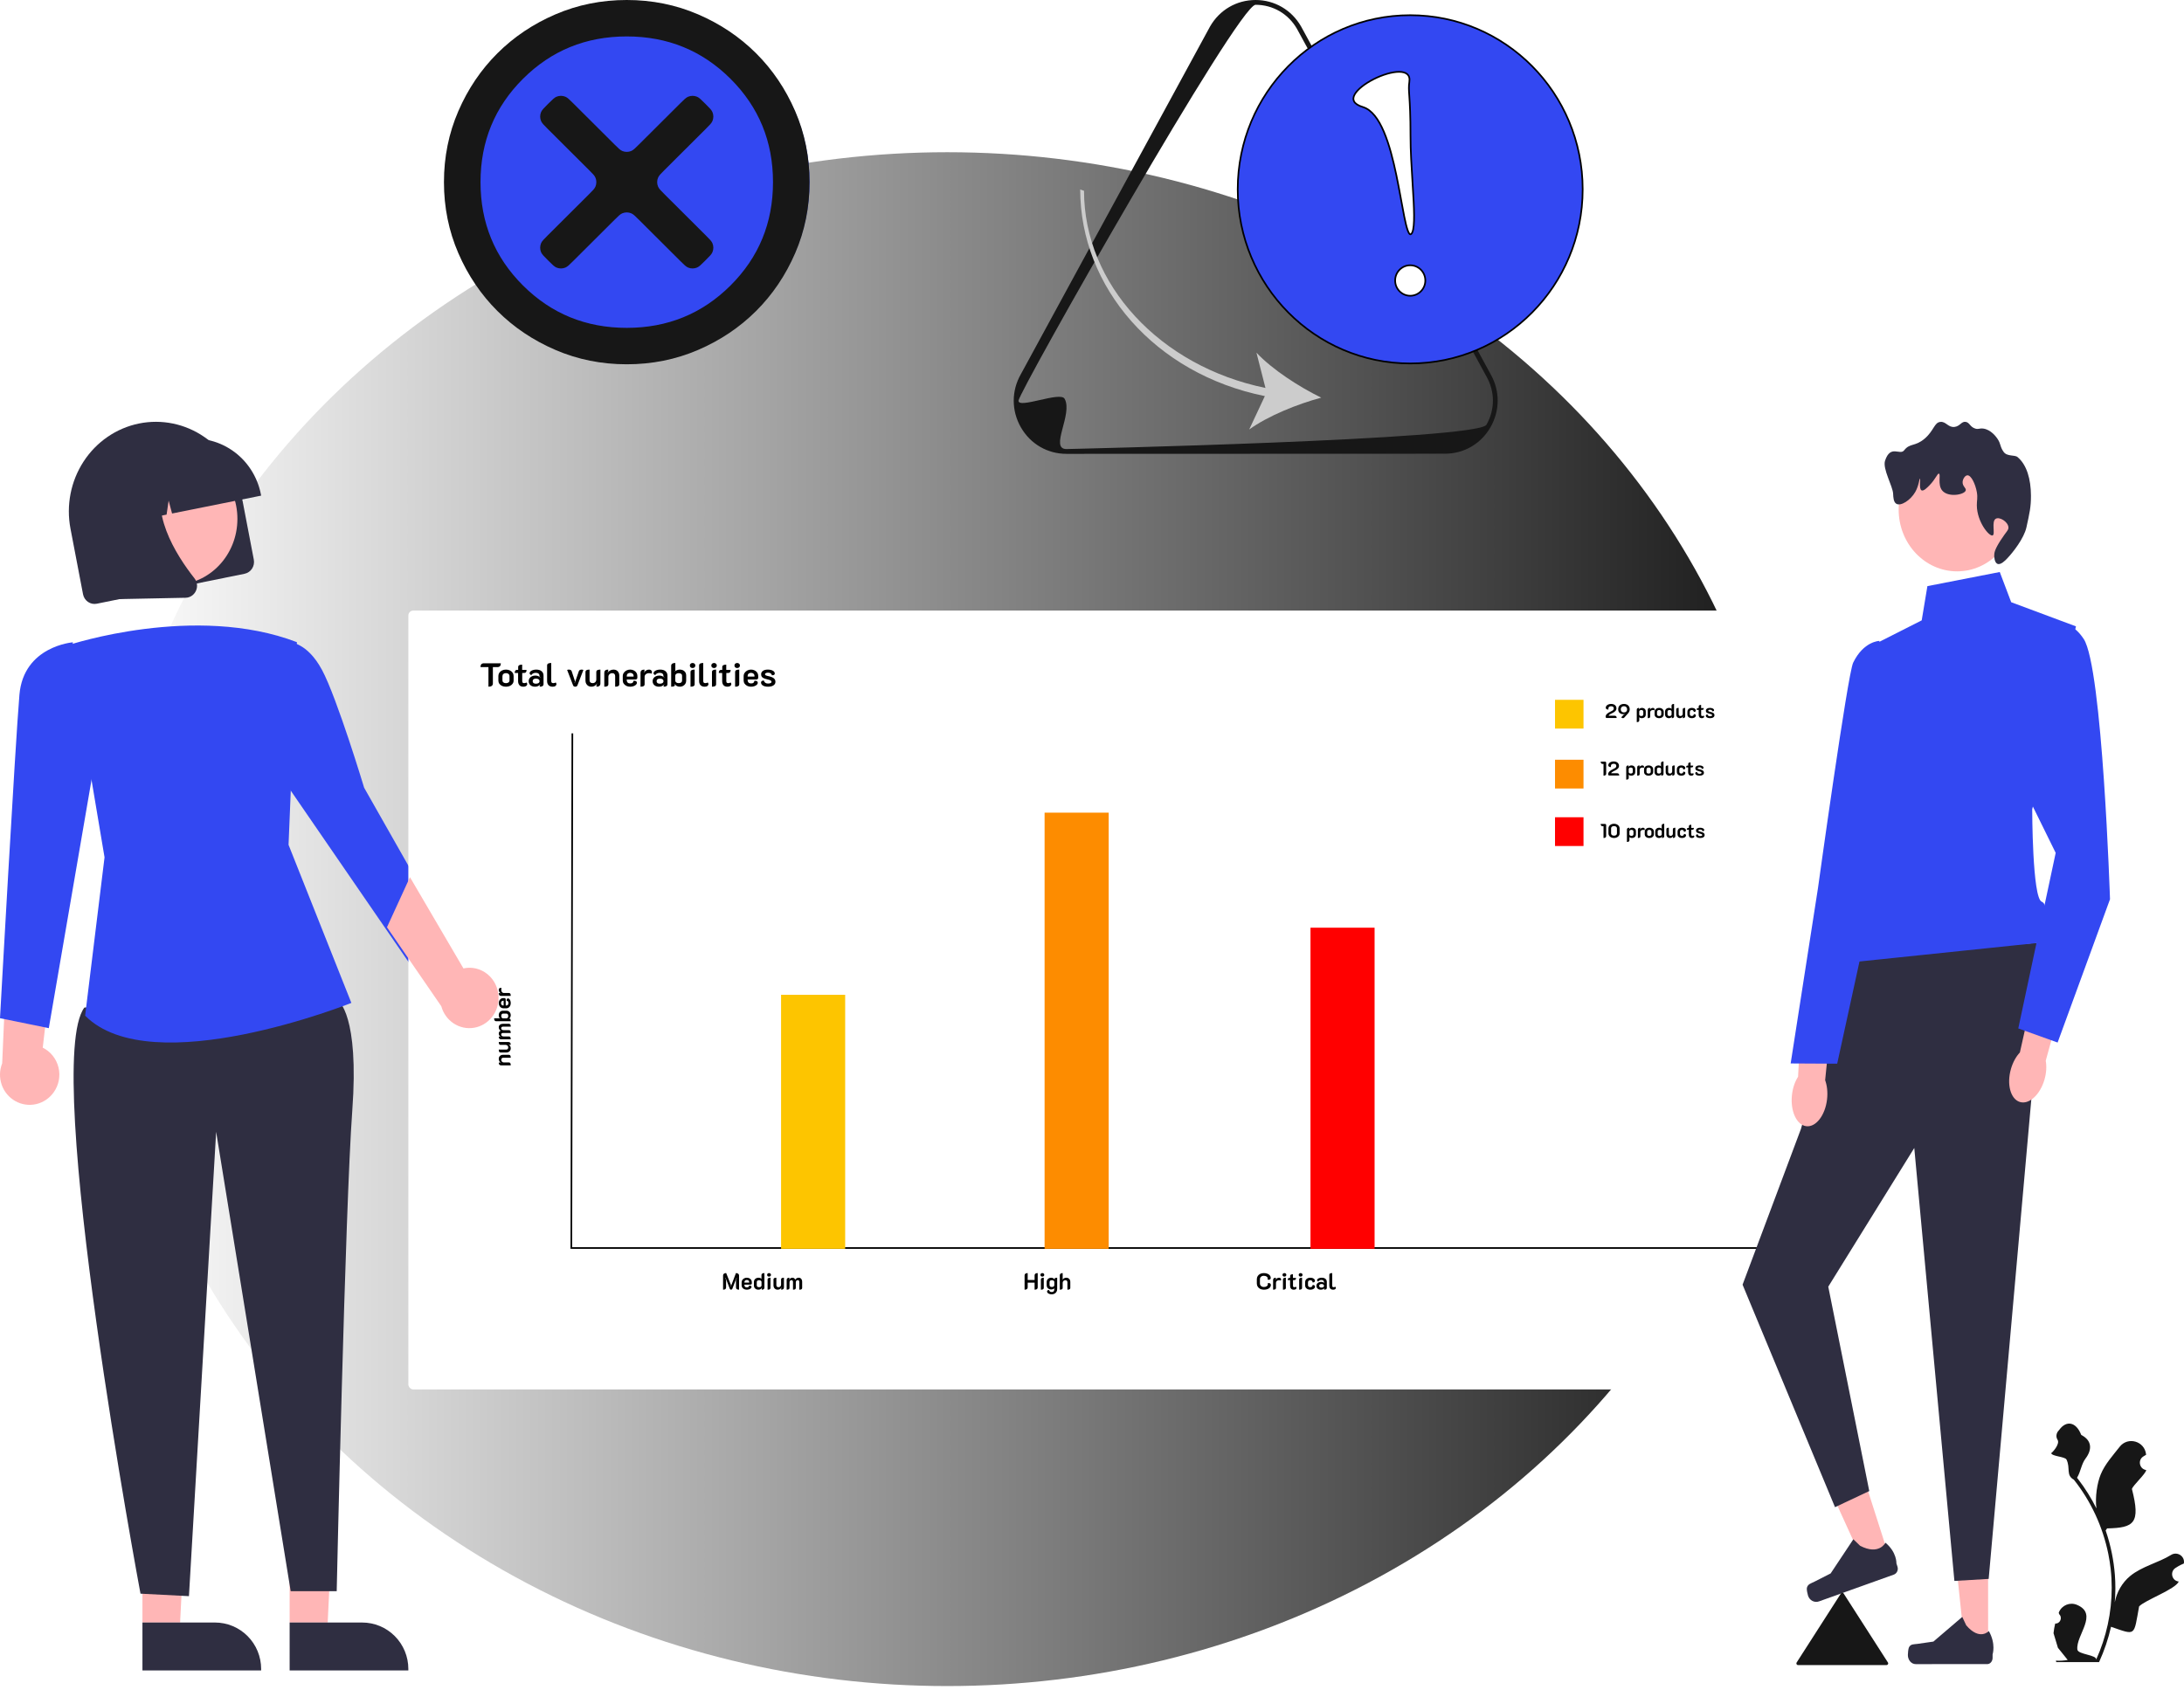 <svg width="1322" height="1023" viewBox="0 0 1322 1023" fill="none" xmlns="http://www.w3.org/2000/svg">
<g filter="url(#filter0_di_39_438)">
<ellipse cx="573.384" cy="548.502" rx="508.717" ry="464.34" fill="url(#paint0_linear_39_438)"/>
</g>
<path d="M175.325 982.37L198.351 982.368L202.624 893.855L175.32 894.33L175.325 982.37Z" fill="#FFB6B6"/>
<path d="M175.32 982.372L219.205 982.37H219.207C226.624 982.371 233.737 985.332 238.981 990.602C244.226 995.873 247.173 1003.02 247.173 1010.48V1011.39L175.322 1011.39L175.32 982.372Z" fill="#2F2E41"/>
<path d="M86.228 982.37L109.011 982.368L113.527 893.855L86.223 894.33L86.228 982.37Z" fill="#FFB6B6"/>
<path d="M86.223 982.372L130.107 982.37H130.109C137.526 982.371 144.639 985.332 149.884 990.602C155.129 995.873 158.075 1003.02 158.076 1010.48V1011.39L86.225 1011.39L86.223 982.372Z" fill="#2F2E41"/>
<path d="M32.518 661.324C34.051 659.177 35.103 656.714 35.6 654.109C36.097 651.504 36.026 648.82 35.392 646.246C34.759 643.672 33.579 641.27 31.934 639.21C30.29 637.151 28.222 635.482 25.875 634.324L33.332 570.268L3.884 585.302L1.318 643.826C-0.334 647.965 -0.436 652.577 1.031 656.788C2.498 660.999 5.432 664.516 9.278 666.673C13.124 668.83 17.614 669.477 21.897 668.491C26.18 667.505 29.959 664.955 32.518 661.324Z" fill="#FFB6B6"/>
<path d="M189.045 596.387L204.762 605.957C204.762 605.957 217.533 614.312 213.238 672.43C208.944 730.548 203.812 963.394 203.812 963.394H175.953L130.834 685.246L114.37 966.409L85.045 964.901C85.045 964.901 25.131 644.798 51.056 610.058L189.045 596.387Z" fill="#2F2E41"/>
<path d="M43.053 396.542L44.148 388.885C44.148 388.885 14.288 391.149 11.762 420.632C9.236 450.115 0 616.48 0 616.48L29.537 622.507L58.919 451.757L43.053 396.542Z" fill="#3348F2"/>
<path d="M148.057 347.389L58.568 365.532C56.727 365.903 54.818 365.507 53.26 364.431C51.702 363.355 50.622 361.686 50.258 359.791L42.662 320.078C39.971 305.967 42.832 291.333 50.617 279.394C58.402 267.455 70.473 259.188 84.177 256.409C97.88 253.631 112.095 256.569 123.695 264.578C135.295 272.587 143.332 285.011 146.037 299.119L153.633 338.833C153.993 340.729 153.608 342.694 152.563 344.298C151.518 345.902 149.897 347.014 148.057 347.389Z" fill="#2F2E41"/>
<path d="M105.623 354.059C126.655 354.059 143.705 336.194 143.705 314.155C143.705 292.117 126.655 274.251 105.623 274.251C84.591 274.251 67.541 292.117 67.541 314.155C67.541 336.194 84.591 354.059 105.623 354.059Z" fill="#FFB6B6"/>
<path d="M158.076 300.083L104.155 310.906L102.077 303.126L100.837 311.572L92.534 313.238L88.417 297.818L85.959 314.558L69.894 317.783L69.744 317.008C67.653 306.117 69.885 294.825 75.951 285.61C82.016 276.394 91.421 270.008 102.1 267.851L109.702 266.325C120.387 264.193 131.464 266.469 140.505 272.652C149.545 278.835 155.811 288.422 157.926 299.308L158.076 300.083Z" fill="#2F2E41"/>
<path d="M113.536 361.787C113.122 361.869 112.701 361.915 112.279 361.924L70.593 362.766L57.482 294.777L101.83 285.86L100.984 287.388C89.216 308.651 106.413 335.836 117.712 350.148C118.543 351.196 119.068 352.462 119.225 353.8C119.383 355.139 119.167 356.496 118.603 357.715C118.134 358.754 117.43 359.665 116.549 360.373C115.669 361.081 114.636 361.565 113.536 361.787Z" fill="#2F2E41"/>
<path d="M41.675 390.519C41.675 390.519 118.071 365.172 179.709 388.804L174.663 511.508L212.684 607.222C212.684 607.222 91.811 655.611 51.53 614.945L63.278 519.07L41.675 390.519Z" fill="#3348F2"/>
<path d="M159.513 403.224L175.314 388.885C175.314 388.885 185.855 388.756 194.925 405.627C203.996 422.498 220.43 476.957 220.43 476.957L273.04 569.675L249.895 586.23L166.454 464.82L159.513 403.224Z" fill="#3348F2"/>
<g filter="url(#filter1_i_39_438)">
<rect x="247.173" y="365.668" width="908.218" height="471.596" rx="3" fill="white"/>
</g>
<line y1="-0.5" x2="312.098" y2="-0.5" transform="matrix(0.002 -1 1 0.002 346.33 756.123)" stroke="black"/>
<line x1="346.33" y1="755.623" x2="1098.65" y2="755.623" stroke="black"/>
<rect x="472.79" y="602.31" width="38.8" height="153.813" fill="#FDC500"/>
<rect x="632.303" y="492.029" width="38.8" height="264.094" fill="#FD8C00"/>
<rect x="793.253" y="561.68" width="38.8" height="194.443" fill="#FF0000"/>
<path d="M303.251 645.016C302.822 645.016 302.49 644.881 302.257 644.61C302.024 644.33 301.907 643.91 301.907 643.35H302.747C302.878 643.462 303.027 643.574 303.195 643.686L303.251 643.602C302.831 643.322 302.504 642.963 302.271 642.524C302.028 642.085 301.907 641.6 301.907 641.068C301.907 640.592 302.014 640.172 302.229 639.808C302.444 639.444 302.738 639.164 303.111 638.968C303.484 638.763 303.904 638.66 304.371 638.66H308.095C308.468 638.66 308.739 638.805 308.907 639.094C309.075 639.383 309.159 639.822 309.159 640.41H304.623C304.268 640.41 303.979 640.517 303.755 640.732C303.531 640.937 303.419 641.241 303.419 641.642C303.419 642.118 303.568 642.51 303.867 642.818C304.156 643.126 304.52 643.28 304.959 643.28H308.095C308.468 643.28 308.739 643.42 308.907 643.7C309.075 643.98 309.159 644.419 309.159 645.016H303.251ZM307.801 630.898C308.24 630.898 308.576 631.038 308.809 631.318C309.042 631.589 309.159 632.004 309.159 632.564H308.319C308.179 632.443 308.025 632.331 307.857 632.228L307.801 632.312C308.706 632.909 309.159 633.712 309.159 634.72C309.159 635.196 309.052 635.625 308.837 636.008C308.613 636.381 308.305 636.68 307.913 636.904C307.521 637.119 307.078 637.226 306.583 637.226H302.971C302.588 637.226 302.318 637.086 302.159 636.806C301.991 636.517 301.907 636.078 301.907 635.49H306.457C306.821 635.49 307.11 635.378 307.325 635.154C307.54 634.93 307.647 634.608 307.647 634.188C307.647 633.721 307.502 633.348 307.213 633.068C306.914 632.779 306.546 632.634 306.107 632.634H302.971C302.588 632.634 302.318 632.494 302.159 632.214C301.991 631.934 301.907 631.495 301.907 630.898H307.801ZM303.251 629.252C302.822 629.252 302.49 629.117 302.257 628.846C302.024 628.576 301.907 628.165 301.907 627.614H302.747C302.952 627.782 303.102 627.894 303.195 627.95L303.251 627.852C302.812 627.563 302.481 627.255 302.257 626.928C302.024 626.602 301.907 626.214 301.907 625.766C301.907 624.954 302.304 624.394 303.097 624.086C302.724 623.853 302.434 623.554 302.229 623.19C302.014 622.826 301.907 622.416 301.907 621.958C301.907 621.324 302.14 620.82 302.607 620.446C303.064 620.064 303.652 619.872 304.371 619.872H308.095C308.468 619.872 308.739 620.017 308.907 620.306C309.075 620.586 309.159 621.016 309.159 621.594H304.511C304.166 621.594 303.89 621.674 303.685 621.832C303.48 621.982 303.377 622.215 303.377 622.532C303.377 622.868 303.494 623.153 303.727 623.386C303.951 623.61 304.306 623.722 304.791 623.722H308.095C308.468 623.722 308.739 623.862 308.907 624.142C309.075 624.413 309.159 624.838 309.159 625.416H304.511C304.156 625.416 303.881 625.491 303.685 625.64C303.48 625.79 303.377 626.023 303.377 626.34C303.377 626.732 303.512 627.031 303.783 627.236C304.044 627.432 304.404 627.53 304.861 627.53H308.095C308.468 627.53 308.739 627.675 308.907 627.964C309.075 628.244 309.159 628.674 309.159 629.252H303.251ZM300.283 618.315C299.91 618.315 299.62 618.17 299.415 617.881C299.21 617.582 299.107 617.139 299.107 616.551H302.355C302.458 616.682 302.551 616.784 302.635 616.859L302.705 616.803C302.462 616.551 302.271 616.224 302.131 615.823C301.982 615.412 301.907 615.034 301.907 614.689C301.907 613.858 302.14 613.196 302.607 612.701C303.064 612.206 303.666 611.959 304.413 611.959H306.639C307.124 611.959 307.558 612.08 307.941 612.323C308.324 612.566 308.622 612.892 308.837 613.303C309.052 613.714 309.159 614.152 309.159 614.619C309.159 615.114 309.061 615.548 308.865 615.921C308.66 616.285 308.361 616.616 307.969 616.915L308.025 616.971C308.09 616.934 308.156 616.887 308.221 616.831C308.286 616.775 308.338 616.733 308.375 616.705C308.636 616.705 308.832 616.831 308.963 617.083C309.094 617.335 309.159 617.746 309.159 618.315H300.283ZM307.647 615.137C307.647 614.67 307.554 614.316 307.367 614.073C307.171 613.821 306.886 613.695 306.513 613.695H304.525C304.17 613.695 303.9 613.821 303.713 614.073C303.517 614.325 303.419 614.68 303.419 615.137C303.419 615.548 303.522 615.893 303.727 616.173C303.932 616.444 304.18 616.579 304.469 616.579H306.583C306.891 616.579 307.148 616.444 307.353 616.173C307.549 615.902 307.647 615.557 307.647 615.137ZM309.159 607.347C309.159 607.926 309.047 608.453 308.823 608.929C308.59 609.405 308.277 609.783 307.885 610.063C307.484 610.343 307.036 610.483 306.541 610.483H304.679C304.156 610.483 303.685 610.338 303.265 610.049C302.845 609.76 302.514 609.377 302.271 608.901C302.028 608.416 301.907 607.893 301.907 607.333C301.907 606.782 302.024 606.278 302.257 605.821C302.481 605.354 302.798 604.986 303.209 604.715C303.61 604.444 304.072 604.309 304.595 604.309H305.379C305.584 604.309 305.757 604.388 305.897 604.547C306.037 604.696 306.107 604.888 306.107 605.121V608.789H306.415C306.816 608.789 307.143 608.668 307.395 608.425C307.647 608.182 307.773 607.818 307.773 607.333C307.773 606.866 307.67 606.521 307.465 606.297C307.26 606.064 306.994 605.947 306.667 605.947C306.648 605.779 306.639 605.662 306.639 605.597C306.639 605.252 306.718 604.981 306.877 604.785C307.026 604.589 307.241 604.491 307.521 604.491C307.792 604.491 308.053 604.617 308.305 604.869C308.557 605.121 308.762 605.466 308.921 605.905C309.08 606.344 309.159 606.824 309.159 607.347ZM304.861 605.891H304.595C304.203 605.891 303.886 606.026 303.643 606.297C303.4 606.568 303.279 606.918 303.279 607.347C303.279 607.776 303.4 608.126 303.643 608.397C303.876 608.658 304.194 608.789 304.595 608.789H304.861V605.891ZM303.419 599.363C303.419 599.914 303.568 600.362 303.867 600.707C304.156 601.053 304.52 601.225 304.959 601.225H308.095C308.468 601.225 308.739 601.365 308.907 601.645C309.075 601.925 309.159 602.364 309.159 602.961H303.251C302.822 602.961 302.49 602.826 302.257 602.555C302.024 602.275 301.907 601.855 301.907 601.295H302.733C302.892 601.435 303.046 601.547 303.195 601.631L303.251 601.547C302.355 600.959 301.907 600.222 301.907 599.335C301.907 598.934 302.014 598.631 302.229 598.425C302.434 598.22 302.696 598.117 303.013 598.117C303.256 598.117 303.461 598.183 303.629 598.313C303.489 598.565 303.419 598.915 303.419 599.363Z" fill="black"/>
<path d="M437.69 772.205C437.69 771.776 437.858 771.435 438.194 771.183C438.53 770.922 438.987 770.791 439.566 770.791L442.506 778.183L442.184 779.065L442.324 779.121L445.474 770.805C446.043 770.805 446.496 770.936 446.832 771.197C447.177 771.449 447.35 771.79 447.35 772.219V780.857C446.127 780.857 445.516 780.4 445.516 779.485V775.005L445.992 773.717L445.838 773.661L443.276 780.353C443.211 780.503 443.108 780.624 442.968 780.717C442.837 780.811 442.688 780.857 442.52 780.857C442.352 780.857 442.198 780.811 442.058 780.717C441.927 780.624 441.829 780.498 441.764 780.339L439.202 773.647L439.048 773.703L439.51 774.991V779.485C439.51 780.4 438.903 780.857 437.69 780.857V772.205ZM452.049 780.857C451.47 780.857 450.943 780.745 450.467 780.521C449.991 780.288 449.613 779.975 449.333 779.583C449.053 779.182 448.913 778.734 448.913 778.239V776.377C448.913 775.855 449.057 775.383 449.347 774.963C449.636 774.543 450.019 774.212 450.495 773.969C450.98 773.727 451.503 773.605 452.063 773.605C452.613 773.605 453.117 773.722 453.575 773.955C454.041 774.179 454.41 774.497 454.681 774.907C454.951 775.309 455.087 775.771 455.087 776.293V777.077C455.087 777.283 455.007 777.455 454.849 777.595C454.699 777.735 454.508 777.805 454.275 777.805H450.607V778.113C450.607 778.515 450.728 778.841 450.971 779.093C451.213 779.345 451.577 779.471 452.063 779.471C452.529 779.471 452.875 779.369 453.099 779.163C453.332 778.958 453.449 778.692 453.449 778.365C453.617 778.347 453.733 778.337 453.799 778.337C454.144 778.337 454.415 778.417 454.611 778.575C454.807 778.725 454.905 778.939 454.905 779.219C454.905 779.49 454.779 779.751 454.527 780.003C454.275 780.255 453.929 780.461 453.491 780.619C453.052 780.778 452.571 780.857 452.049 780.857ZM453.505 776.559V776.293C453.505 775.901 453.369 775.584 453.099 775.341C452.828 775.099 452.478 774.977 452.049 774.977C451.619 774.977 451.269 775.099 450.999 775.341C450.737 775.575 450.607 775.892 450.607 776.293V776.559H453.505ZM459.01 780.857C458.506 780.857 458.054 780.75 457.652 780.535C457.251 780.321 456.934 780.027 456.7 779.653C456.467 779.271 456.35 778.832 456.35 778.337V776.125C456.35 775.64 456.472 775.206 456.714 774.823C456.957 774.441 457.293 774.142 457.722 773.927C458.161 773.713 458.646 773.605 459.178 773.605C459.524 773.605 459.878 773.68 460.242 773.829C460.616 773.969 460.928 774.161 461.18 774.403L461.236 774.333C461.19 774.259 461.087 774.165 460.928 774.053V771.981C460.928 771.608 461.073 771.319 461.362 771.113C461.661 770.908 462.109 770.805 462.706 770.805V779.653C462.706 779.999 462.576 780.288 462.314 780.521C462.053 780.745 461.647 780.857 461.096 780.857V780.087C461.218 779.938 461.306 779.817 461.362 779.723L461.292 779.667C461.003 780.059 460.681 780.358 460.326 780.563C459.981 780.759 459.542 780.857 459.01 780.857ZM459.528 779.345C459.948 779.345 460.289 779.247 460.55 779.051C460.821 778.846 460.956 778.589 460.956 778.281V776.167C460.956 775.869 460.821 775.621 460.55 775.425C460.289 775.22 459.944 775.117 459.514 775.117C459.057 775.117 458.702 775.215 458.45 775.411C458.208 775.598 458.086 775.869 458.086 776.223V778.211C458.086 778.585 458.208 778.869 458.45 779.065C458.702 779.252 459.062 779.345 459.528 779.345ZM465.512 772.947C465.176 772.947 464.896 772.849 464.672 772.653C464.458 772.448 464.35 772.187 464.35 771.869C464.35 771.561 464.458 771.309 464.672 771.113C464.896 770.908 465.176 770.805 465.512 770.805C465.848 770.805 466.124 770.908 466.338 771.113C466.562 771.309 466.674 771.561 466.674 771.869C466.674 772.187 466.562 772.448 466.338 772.653C466.124 772.849 465.848 772.947 465.512 772.947ZM464.63 774.669C464.63 774.287 464.775 774.016 465.064 773.857C465.354 773.689 465.792 773.605 466.38 773.605V779.793C466.38 780.167 466.236 780.437 465.946 780.605C465.657 780.773 465.218 780.857 464.63 780.857V774.669ZM474.531 779.499C474.531 779.938 474.391 780.274 474.111 780.507C473.84 780.741 473.425 780.857 472.865 780.857V780.017C472.986 779.877 473.098 779.723 473.201 779.555L473.117 779.499C472.519 780.405 471.717 780.857 470.709 780.857C470.233 780.857 469.803 780.75 469.421 780.535C469.047 780.311 468.749 780.003 468.525 779.611C468.31 779.219 468.203 778.776 468.203 778.281V774.669C468.203 774.287 468.343 774.016 468.623 773.857C468.912 773.689 469.351 773.605 469.939 773.605V778.155C469.939 778.519 470.051 778.809 470.275 779.023C470.499 779.238 470.821 779.345 471.241 779.345C471.707 779.345 472.081 779.201 472.361 778.911C472.65 778.613 472.795 778.244 472.795 777.805V774.669C472.795 774.287 472.935 774.016 473.215 773.857C473.495 773.689 473.933 773.605 474.531 773.605V779.499ZM476.176 774.949C476.176 774.52 476.312 774.189 476.582 773.955C476.853 773.722 477.264 773.605 477.814 773.605V774.445C477.646 774.651 477.534 774.8 477.478 774.893L477.576 774.949C477.866 774.511 478.174 774.179 478.5 773.955C478.827 773.722 479.214 773.605 479.662 773.605C480.474 773.605 481.034 774.002 481.342 774.795C481.576 774.422 481.874 774.133 482.238 773.927C482.602 773.713 483.013 773.605 483.47 773.605C484.105 773.605 484.609 773.839 484.982 774.305C485.365 774.763 485.556 775.351 485.556 776.069V779.793C485.556 780.167 485.412 780.437 485.122 780.605C484.842 780.773 484.413 780.857 483.834 780.857V776.209C483.834 775.864 483.755 775.589 483.596 775.383C483.447 775.178 483.214 775.075 482.896 775.075C482.56 775.075 482.276 775.192 482.042 775.425C481.818 775.649 481.706 776.004 481.706 776.489V779.793C481.706 780.167 481.566 780.437 481.286 780.605C481.016 780.773 480.591 780.857 480.012 780.857V776.209C480.012 775.855 479.938 775.579 479.788 775.383C479.639 775.178 479.406 775.075 479.088 775.075C478.696 775.075 478.398 775.211 478.192 775.481C477.996 775.743 477.898 776.102 477.898 776.559V779.793C477.898 780.167 477.754 780.437 477.464 780.605C477.184 780.773 476.755 780.857 476.176 780.857V774.949Z" fill="black"/>
<path d="M620.196 772.191C620.196 771.743 620.355 771.403 620.672 771.169C620.989 770.927 621.456 770.805 622.072 770.805V774.977H626.258V772.191C626.258 771.734 626.417 771.389 626.734 771.155C627.061 770.922 627.527 770.805 628.134 770.805V779.471C628.134 779.919 627.971 780.265 627.644 780.507C627.327 780.741 626.865 780.857 626.258 780.857V776.601H622.072V779.471C622.072 779.919 621.909 780.265 621.582 780.507C621.265 780.741 620.803 780.857 620.196 780.857V772.191ZM630.942 772.947C630.606 772.947 630.326 772.849 630.102 772.653C629.887 772.448 629.78 772.187 629.78 771.869C629.78 771.561 629.887 771.309 630.102 771.113C630.326 770.908 630.606 770.805 630.942 770.805C631.278 770.805 631.553 770.908 631.768 771.113C631.992 771.309 632.104 771.561 632.104 771.869C632.104 772.187 631.992 772.448 631.768 772.653C631.553 772.849 631.278 772.947 630.942 772.947ZM630.06 774.669C630.06 774.287 630.205 774.016 630.494 773.857C630.783 773.689 631.222 773.605 631.81 773.605V779.793C631.81 780.167 631.665 780.437 631.376 780.605C631.087 780.773 630.648 780.857 630.06 780.857V774.669ZM636.642 783.657C636.092 783.657 635.602 783.578 635.172 783.419C634.743 783.27 634.407 783.065 634.164 782.803C633.922 782.542 633.8 782.253 633.8 781.935C633.8 781.618 633.908 781.394 634.122 781.263C634.346 781.133 634.659 781.067 635.06 781.067C635.098 781.45 635.247 781.744 635.508 781.949C635.77 782.164 636.148 782.271 636.642 782.271C637.193 782.271 637.58 782.136 637.804 781.865C638.038 781.595 638.154 781.221 638.154 780.745V780.269C638.294 780.167 638.397 780.069 638.462 779.975L638.406 779.905C638.164 780.148 637.837 780.344 637.426 780.493C637.025 780.643 636.647 780.717 636.292 780.717C635.77 780.717 635.303 780.615 634.892 780.409C634.482 780.195 634.155 779.896 633.912 779.513C633.679 779.131 633.562 778.697 633.562 778.211V776.125C633.562 775.659 633.684 775.234 633.926 774.851C634.178 774.459 634.505 774.156 634.906 773.941C635.317 773.717 635.756 773.605 636.222 773.605C636.736 773.605 637.17 773.708 637.524 773.913C637.888 774.119 638.22 774.413 638.518 774.795L638.574 774.739C638.528 774.655 638.439 774.534 638.308 774.375C638.308 773.862 638.845 773.605 639.918 773.605V780.493C639.918 781.109 639.778 781.655 639.498 782.131C639.218 782.607 638.826 782.981 638.322 783.251C637.828 783.522 637.268 783.657 636.642 783.657ZM636.74 779.219C637.151 779.219 637.496 779.117 637.776 778.911C638.056 778.697 638.196 778.445 638.196 778.155V776.167C638.196 775.869 638.056 775.617 637.776 775.411C637.506 775.206 637.16 775.103 636.74 775.103C636.283 775.103 635.928 775.201 635.676 775.397C635.434 775.593 635.312 775.873 635.312 776.237V778.085C635.312 778.44 635.434 778.72 635.676 778.925C635.919 779.121 636.274 779.219 636.74 779.219ZM641.51 772.149C641.51 771.72 641.66 771.389 641.958 771.155C642.257 770.922 642.686 770.805 643.246 770.805V774.445C643.125 774.576 643.013 774.725 642.91 774.893L642.994 774.949C643.638 774.053 644.46 773.605 645.458 773.605C645.934 773.605 646.354 773.713 646.718 773.927C647.082 774.142 647.362 774.436 647.558 774.809C647.764 775.183 647.866 775.603 647.866 776.069V779.793C647.866 780.167 647.722 780.437 647.432 780.605C647.143 780.773 646.704 780.857 646.116 780.857V776.321C646.116 775.967 646.009 775.677 645.794 775.453C645.589 775.229 645.286 775.117 644.884 775.117C644.408 775.117 644.016 775.267 643.708 775.565C643.4 775.855 643.246 776.219 643.246 776.657V779.793C643.246 780.167 643.102 780.437 642.812 780.605C642.523 780.773 642.089 780.857 641.51 780.857V772.149Z" fill="black"/>
<path d="M765.059 780.857C764.228 780.857 763.486 780.699 762.833 780.381C762.189 780.064 761.685 779.621 761.321 779.051C760.957 778.482 760.775 777.833 760.775 777.105V774.529C760.775 773.801 760.952 773.157 761.307 772.597C761.671 772.028 762.17 771.589 762.805 771.281C763.44 770.964 764.168 770.805 764.989 770.805C765.81 770.805 766.538 770.931 767.173 771.183C767.817 771.426 768.316 771.771 768.671 772.219C769.026 772.658 769.203 773.162 769.203 773.731C769.203 774.077 769.086 774.352 768.853 774.557C768.629 774.753 768.326 774.851 767.943 774.851C767.756 774.851 767.551 774.823 767.327 774.767C767.346 774.543 767.355 774.324 767.355 774.109C767.355 773.615 767.136 773.213 766.697 772.905C766.258 772.597 765.689 772.443 764.989 772.443C764.298 772.443 763.734 772.639 763.295 773.031C762.866 773.414 762.651 773.913 762.651 774.529V777.105C762.651 777.731 762.875 778.239 763.323 778.631C763.771 779.023 764.35 779.219 765.059 779.219C765.759 779.219 766.328 779.065 766.767 778.757C767.206 778.449 767.425 778.053 767.425 777.567C767.425 777.343 767.416 777.129 767.397 776.923C767.63 776.877 767.826 776.853 767.985 776.853C768.377 776.853 768.69 776.956 768.923 777.161C769.156 777.367 769.273 777.647 769.273 778.001C769.273 778.552 769.096 779.047 768.741 779.485C768.386 779.915 767.887 780.251 767.243 780.493C766.608 780.736 765.88 780.857 765.059 780.857ZM774.223 775.117C773.672 775.117 773.224 775.267 772.879 775.565C772.533 775.855 772.361 776.219 772.361 776.657V779.793C772.361 780.167 772.221 780.437 771.941 780.605C771.661 780.773 771.222 780.857 770.625 780.857V774.949C770.625 774.52 770.76 774.189 771.031 773.955C771.311 773.722 771.731 773.605 772.291 773.605V774.431C772.151 774.59 772.039 774.744 771.955 774.893L772.039 774.949C772.627 774.053 773.364 773.605 774.251 773.605C774.652 773.605 774.955 773.713 775.161 773.927C775.366 774.133 775.469 774.394 775.469 774.711C775.469 774.954 775.403 775.159 775.273 775.327C775.021 775.187 774.671 775.117 774.223 775.117ZM777.474 772.947C777.138 772.947 776.858 772.849 776.634 772.653C776.42 772.448 776.312 772.187 776.312 771.869C776.312 771.561 776.42 771.309 776.634 771.113C776.858 770.908 777.138 770.805 777.474 770.805C777.81 770.805 778.086 770.908 778.3 771.113C778.524 771.309 778.636 771.561 778.636 771.869C778.636 772.187 778.524 772.448 778.3 772.653C778.086 772.849 777.81 772.947 777.474 772.947ZM776.592 774.669C776.592 774.287 776.737 774.016 777.026 773.857C777.316 773.689 777.754 773.605 778.342 773.605V779.793C778.342 780.167 778.198 780.437 777.908 780.605C777.619 780.773 777.18 780.857 776.592 780.857V774.669ZM783.144 780.857C782.388 780.857 781.828 780.638 781.464 780.199C781.1 779.761 780.918 779.196 780.918 778.505V775.033H779.476C779.476 774.595 779.56 774.268 779.728 774.053C779.896 773.839 780.12 773.731 780.4 773.731H780.946V772.569C780.946 772.187 781.086 771.916 781.366 771.757C781.646 771.589 782.071 771.505 782.64 771.505V773.731H784.502C784.502 774.198 784.414 774.534 784.236 774.739C784.059 774.935 783.774 775.033 783.382 775.033H782.668V778.435C782.668 778.762 782.729 778.995 782.85 779.135C782.981 779.275 783.2 779.345 783.508 779.345C783.835 779.345 784.162 779.257 784.488 779.079C784.582 779.163 784.656 779.271 784.712 779.401C784.768 779.523 784.796 779.649 784.796 779.779C784.796 780.059 784.652 780.311 784.362 780.535C784.073 780.75 783.667 780.857 783.144 780.857ZM787.277 772.947C786.941 772.947 786.661 772.849 786.437 772.653C786.222 772.448 786.115 772.187 786.115 771.869C786.115 771.561 786.222 771.309 786.437 771.113C786.661 770.908 786.941 770.805 787.277 770.805C787.613 770.805 787.888 770.908 788.103 771.113C788.327 771.309 788.439 771.561 788.439 771.869C788.439 772.187 788.327 772.448 788.103 772.653C787.888 772.849 787.613 772.947 787.277 772.947ZM786.395 774.669C786.395 774.287 786.54 774.016 786.829 773.857C787.118 773.689 787.557 773.605 788.145 773.605V779.793C788.145 780.167 788 780.437 787.711 780.605C787.422 780.773 786.983 780.857 786.395 780.857V774.669ZM793.103 780.857C792.497 780.857 791.96 780.75 791.493 780.535C791.027 780.311 790.663 780.003 790.401 779.611C790.14 779.219 790.009 778.776 790.009 778.281V776.321C790.009 775.789 790.14 775.318 790.401 774.907C790.663 774.497 791.027 774.179 791.493 773.955C791.96 773.722 792.492 773.605 793.089 773.605C793.649 773.605 794.144 773.685 794.573 773.843C795.012 774.002 795.353 774.226 795.595 774.515C795.838 774.795 795.959 775.122 795.959 775.495C795.959 775.785 795.847 776.018 795.623 776.195C795.399 776.373 795.105 776.461 794.741 776.461C794.639 776.461 794.564 776.457 794.517 776.447C794.517 776.046 794.387 775.724 794.125 775.481C793.873 775.239 793.542 775.117 793.131 775.117C792.721 775.117 792.385 775.234 792.123 775.467C791.871 775.701 791.745 776.009 791.745 776.391V778.155C791.745 778.51 791.876 778.799 792.137 779.023C792.399 779.238 792.735 779.345 793.145 779.345C793.556 779.345 793.892 779.224 794.153 778.981C794.415 778.729 794.545 778.412 794.545 778.029C794.601 778.02 794.681 778.015 794.783 778.015C795.147 778.015 795.441 778.099 795.665 778.267C795.889 778.435 796.001 778.664 796.001 778.953C796.001 779.327 795.875 779.658 795.623 779.947C795.381 780.227 795.04 780.451 794.601 780.619C794.163 780.778 793.663 780.857 793.103 780.857ZM799.458 780.857C798.982 780.857 798.544 780.764 798.142 780.577C797.75 780.391 797.433 780.125 797.19 779.779C796.957 779.425 796.84 779.005 796.84 778.519C796.84 778.034 796.966 777.614 797.218 777.259C797.47 776.895 797.811 776.62 798.24 776.433C798.679 776.237 799.16 776.139 799.682 776.139C800.112 776.139 800.494 776.209 800.83 776.349C801.176 776.48 801.493 776.681 801.782 776.951L801.852 776.881C801.768 776.797 801.624 776.671 801.418 776.503V776.223C801.418 775.841 801.283 775.537 801.012 775.313C800.742 775.089 800.364 774.977 799.878 774.977C799.01 774.977 798.371 775.295 797.96 775.929C797.755 775.864 797.582 775.761 797.442 775.621C797.302 775.472 797.232 775.313 797.232 775.145C797.232 774.865 797.358 774.609 797.61 774.375C797.862 774.142 798.203 773.955 798.632 773.815C799.062 773.675 799.528 773.605 800.032 773.605C801.022 773.605 801.787 773.839 802.328 774.305C802.87 774.763 803.14 775.388 803.14 776.181V779.681C803.14 780.092 803.01 780.391 802.748 780.577C802.487 780.764 802.076 780.857 801.516 780.857V780.283C801.675 780.125 801.782 780.008 801.838 779.933L801.782 779.863C801.474 780.19 801.143 780.437 800.788 780.605C800.443 780.773 800 780.857 799.458 780.857ZM799.906 779.583C800.392 779.583 800.77 779.49 801.04 779.303C801.311 779.117 801.446 778.851 801.446 778.505C801.446 778.169 801.306 777.903 801.026 777.707C800.756 777.511 800.387 777.413 799.92 777.413C799.491 777.413 799.15 777.511 798.898 777.707C798.656 777.894 798.534 778.16 798.534 778.505C798.534 778.86 798.656 779.131 798.898 779.317C799.141 779.495 799.477 779.583 799.906 779.583ZM807.005 780.857C806.23 780.857 805.642 780.638 805.241 780.199C804.849 779.751 804.653 779.187 804.653 778.505V771.869C804.653 771.487 804.793 771.216 805.073 771.057C805.362 770.889 805.805 770.805 806.403 770.805V778.435C806.403 778.753 806.473 778.986 806.613 779.135C806.753 779.275 806.977 779.345 807.285 779.345C807.63 779.345 807.975 779.257 808.321 779.079C808.414 779.163 808.484 779.271 808.531 779.401C808.587 779.523 808.615 779.649 808.615 779.779C808.615 780.059 808.475 780.311 808.195 780.535C807.915 780.75 807.518 780.857 807.005 780.857Z" fill="black"/>
<path d="M295.665 403.911H290.845C290.845 402.365 291.545 401.591 292.945 401.591H303.165C303.165 403.138 302.458 403.911 301.045 403.911H298.345V413.791C298.345 414.431 298.118 414.925 297.665 415.271C297.211 415.605 296.545 415.771 295.665 415.771V403.911ZM306.27 415.771C305.403 415.771 304.616 415.618 303.91 415.311C303.216 414.991 302.67 414.551 302.27 413.991C301.87 413.431 301.67 412.798 301.67 412.091V409.271C301.67 408.551 301.863 407.898 302.25 407.311C302.65 406.725 303.196 406.265 303.89 405.931C304.583 405.585 305.376 405.411 306.27 405.411C307.163 405.411 307.956 405.585 308.65 405.931C309.356 406.265 309.903 406.725 310.29 407.311C310.69 407.898 310.89 408.551 310.89 409.271V412.091C310.89 412.798 310.683 413.431 310.27 413.991C309.87 414.551 309.316 414.991 308.61 415.311C307.916 415.618 307.136 415.771 306.27 415.771ZM306.27 413.631C306.936 413.631 307.456 413.478 307.83 413.171C308.216 412.865 308.41 412.451 308.41 411.931V409.391C308.41 408.845 308.216 408.405 307.83 408.071C307.456 407.725 306.936 407.551 306.27 407.551C305.616 407.551 305.096 407.725 304.71 408.071C304.323 408.405 304.13 408.845 304.13 409.391V411.931C304.13 412.451 304.323 412.865 304.71 413.171C305.096 413.478 305.616 413.631 306.27 413.631ZM316.791 415.771C315.711 415.771 314.911 415.458 314.391 414.831C313.871 414.205 313.611 413.398 313.611 412.411V407.451H311.551C311.551 406.825 311.671 406.358 311.911 406.051C312.151 405.745 312.471 405.591 312.871 405.591H313.651V403.931C313.651 403.385 313.851 402.998 314.251 402.771C314.651 402.531 315.258 402.411 316.071 402.411V405.591H318.731C318.731 406.258 318.604 406.738 318.351 407.031C318.098 407.311 317.691 407.451 317.131 407.451H316.111V412.311C316.111 412.778 316.198 413.111 316.371 413.311C316.558 413.511 316.871 413.611 317.311 413.611C317.778 413.611 318.244 413.485 318.711 413.231C318.844 413.351 318.951 413.505 319.031 413.691C319.111 413.865 319.151 414.045 319.151 414.231C319.151 414.631 318.944 414.991 318.531 415.311C318.118 415.618 317.538 415.771 316.791 415.771ZM323.75 415.771C323.07 415.771 322.443 415.638 321.87 415.371C321.31 415.105 320.856 414.725 320.51 414.231C320.176 413.725 320.01 413.125 320.01 412.431C320.01 411.738 320.19 411.138 320.55 410.631C320.91 410.111 321.396 409.718 322.01 409.451C322.636 409.171 323.323 409.031 324.07 409.031C324.683 409.031 325.23 409.131 325.71 409.331C326.203 409.518 326.656 409.805 327.07 410.191L327.17 410.091C327.05 409.971 326.843 409.791 326.55 409.551V409.151C326.55 408.605 326.356 408.171 325.97 407.851C325.583 407.531 325.043 407.371 324.35 407.371C323.11 407.371 322.196 407.825 321.61 408.731C321.316 408.638 321.07 408.491 320.87 408.291C320.67 408.078 320.57 407.851 320.57 407.611C320.57 407.211 320.75 406.845 321.11 406.511C321.47 406.178 321.956 405.911 322.57 405.711C323.183 405.511 323.85 405.411 324.57 405.411C325.983 405.411 327.076 405.745 327.85 406.411C328.623 407.065 329.01 407.958 329.01 409.091V414.091C329.01 414.678 328.823 415.105 328.45 415.371C328.076 415.638 327.49 415.771 326.69 415.771V414.951C326.916 414.725 327.07 414.558 327.15 414.451L327.07 414.351C326.63 414.818 326.156 415.171 325.65 415.411C325.156 415.651 324.523 415.771 323.75 415.771ZM324.39 413.951C325.083 413.951 325.623 413.818 326.01 413.551C326.396 413.285 326.59 412.905 326.59 412.411C326.59 411.931 326.39 411.551 325.99 411.271C325.603 410.991 325.076 410.851 324.41 410.851C323.796 410.851 323.31 410.991 322.95 411.271C322.603 411.538 322.43 411.918 322.43 412.411C322.43 412.918 322.603 413.305 322.95 413.571C323.296 413.825 323.776 413.951 324.39 413.951ZM334.53 415.771C333.423 415.771 332.583 415.458 332.01 414.831C331.45 414.191 331.17 413.385 331.17 412.411V402.931C331.17 402.385 331.37 401.998 331.77 401.771C332.183 401.531 332.816 401.411 333.67 401.411V412.311C333.67 412.765 333.77 413.098 333.97 413.311C334.17 413.511 334.49 413.611 334.93 413.611C335.423 413.611 335.916 413.485 336.41 413.231C336.543 413.351 336.643 413.505 336.71 413.691C336.79 413.865 336.83 414.045 336.83 414.231C336.83 414.631 336.63 414.991 336.23 415.311C335.83 415.618 335.263 415.771 334.53 415.771ZM348.211 415.771C347.891 415.771 347.611 415.698 347.371 415.551C347.144 415.405 346.984 415.205 346.891 414.951L343.291 405.611C343.384 405.558 343.544 405.511 343.771 405.471C344.011 405.431 344.204 405.411 344.351 405.411C344.737 405.411 345.084 405.491 345.391 405.651C345.711 405.811 345.924 406.045 346.031 406.351L348.091 412.591L347.751 413.531L347.911 413.571L350.391 406.351C350.497 406.045 350.704 405.811 351.011 405.651C351.331 405.491 351.684 405.411 352.071 405.411C352.217 405.411 352.404 405.431 352.631 405.471C352.871 405.511 353.037 405.558 353.131 405.611L349.531 414.951C349.437 415.205 349.271 415.405 349.031 415.551C348.804 415.698 348.531 415.771 348.211 415.771ZM363.43 413.831C363.43 414.458 363.23 414.938 362.83 415.271C362.443 415.605 361.85 415.771 361.05 415.771V414.571C361.223 414.371 361.383 414.151 361.53 413.911L361.41 413.831C360.557 415.125 359.41 415.771 357.97 415.771C357.29 415.771 356.677 415.618 356.13 415.311C355.597 414.991 355.17 414.551 354.85 413.991C354.543 413.431 354.39 412.798 354.39 412.091V406.931C354.39 406.385 354.59 405.998 354.99 405.771C355.403 405.531 356.03 405.411 356.87 405.411V411.911C356.87 412.431 357.03 412.845 357.35 413.151C357.67 413.458 358.13 413.611 358.73 413.611C359.397 413.611 359.93 413.405 360.33 412.991C360.743 412.565 360.95 412.038 360.95 411.411V406.931C360.95 406.385 361.15 405.998 361.55 405.771C361.95 405.531 362.577 405.411 363.43 405.411V413.831ZM365.781 407.331C365.781 406.718 365.974 406.245 366.361 405.911C366.761 405.578 367.361 405.411 368.161 405.411V406.611C368.001 406.798 367.841 407.011 367.681 407.251L367.801 407.331C368.201 406.731 368.714 406.265 369.341 405.931C369.968 405.585 370.661 405.411 371.421 405.411C372.101 405.411 372.701 405.565 373.221 405.871C373.741 406.178 374.141 406.598 374.421 407.131C374.714 407.665 374.861 408.265 374.861 408.931V414.251C374.861 414.785 374.654 415.171 374.241 415.411C373.828 415.651 373.201 415.771 372.361 415.771V409.291C372.361 408.785 372.208 408.371 371.901 408.051C371.608 407.731 371.174 407.571 370.601 407.571C369.921 407.571 369.361 407.785 368.921 408.211C368.481 408.625 368.261 409.145 368.261 409.771V414.251C368.261 414.785 368.061 415.171 367.661 415.411C367.261 415.651 366.634 415.771 365.781 415.771V407.331ZM381.45 415.771C380.623 415.771 379.87 415.611 379.19 415.291C378.51 414.958 377.97 414.511 377.57 413.951C377.17 413.378 376.97 412.738 376.97 412.031V409.371C376.97 408.625 377.176 407.951 377.59 407.351C378.003 406.751 378.55 406.278 379.23 405.931C379.923 405.585 380.67 405.411 381.47 405.411C382.256 405.411 382.976 405.578 383.63 405.911C384.296 406.231 384.823 406.685 385.21 407.271C385.596 407.845 385.79 408.505 385.79 409.251V410.371C385.79 410.665 385.676 410.911 385.45 411.111C385.236 411.311 384.963 411.411 384.63 411.411H379.39V411.851C379.39 412.425 379.563 412.891 379.91 413.251C380.256 413.611 380.776 413.791 381.47 413.791C382.136 413.791 382.63 413.645 382.95 413.351C383.283 413.058 383.45 412.678 383.45 412.211C383.69 412.185 383.856 412.171 383.95 412.171C384.443 412.171 384.83 412.285 385.11 412.511C385.39 412.725 385.53 413.031 385.53 413.431C385.53 413.818 385.35 414.191 384.99 414.551C384.63 414.911 384.136 415.205 383.51 415.431C382.883 415.658 382.196 415.771 381.45 415.771ZM383.53 409.631V409.251C383.53 408.691 383.336 408.238 382.95 407.891C382.563 407.545 382.063 407.371 381.45 407.371C380.836 407.371 380.336 407.545 379.95 407.891C379.576 408.225 379.39 408.678 379.39 409.251V409.631H383.53ZM392.855 407.571C392.068 407.571 391.428 407.785 390.935 408.211C390.441 408.625 390.195 409.145 390.195 409.771V414.251C390.195 414.785 389.995 415.171 389.595 415.411C389.195 415.651 388.568 415.771 387.715 415.771V407.331C387.715 406.718 387.908 406.245 388.295 405.911C388.695 405.578 389.295 405.411 390.095 405.411V406.591C389.895 406.818 389.735 407.038 389.615 407.251L389.735 407.331C390.575 406.051 391.628 405.411 392.895 405.411C393.468 405.411 393.901 405.565 394.195 405.871C394.488 406.165 394.635 406.538 394.635 406.991C394.635 407.338 394.541 407.631 394.355 407.871C393.995 407.671 393.495 407.571 392.855 407.571ZM398.769 415.771C398.089 415.771 397.462 415.638 396.889 415.371C396.329 415.105 395.876 414.725 395.529 414.231C395.196 413.725 395.029 413.125 395.029 412.431C395.029 411.738 395.209 411.138 395.569 410.631C395.929 410.111 396.416 409.718 397.029 409.451C397.656 409.171 398.342 409.031 399.089 409.031C399.702 409.031 400.249 409.131 400.729 409.331C401.222 409.518 401.676 409.805 402.089 410.191L402.189 410.091C402.069 409.971 401.862 409.791 401.569 409.551V409.151C401.569 408.605 401.376 408.171 400.989 407.851C400.602 407.531 400.062 407.371 399.369 407.371C398.129 407.371 397.216 407.825 396.629 408.731C396.336 408.638 396.089 408.491 395.889 408.291C395.689 408.078 395.589 407.851 395.589 407.611C395.589 407.211 395.769 406.845 396.129 406.511C396.489 406.178 396.976 405.911 397.589 405.711C398.202 405.511 398.869 405.411 399.589 405.411C401.002 405.411 402.096 405.745 402.869 406.411C403.642 407.065 404.029 407.958 404.029 409.091V414.091C404.029 414.678 403.842 415.105 403.469 415.371C403.096 415.638 402.509 415.771 401.709 415.771V414.951C401.936 414.725 402.089 414.558 402.169 414.451L402.089 414.351C401.649 414.818 401.176 415.171 400.669 415.411C400.176 415.651 399.542 415.771 398.769 415.771ZM399.409 413.951C400.102 413.951 400.642 413.818 401.029 413.551C401.416 413.285 401.609 412.905 401.609 412.411C401.609 411.931 401.409 411.551 401.009 411.271C400.622 410.991 400.096 410.851 399.429 410.851C398.816 410.851 398.329 410.991 397.969 411.271C397.622 411.538 397.449 411.918 397.449 412.411C397.449 412.918 397.622 413.305 397.969 413.571C398.316 413.825 398.796 413.951 399.409 413.951ZM406.269 403.091C406.269 402.558 406.476 402.145 406.889 401.851C407.316 401.558 407.949 401.411 408.789 401.411V406.051C408.603 406.198 408.456 406.331 408.349 406.451L408.429 406.551C408.789 406.205 409.256 405.931 409.829 405.731C410.416 405.518 410.956 405.411 411.449 405.411C412.636 405.411 413.583 405.745 414.289 406.411C414.996 407.065 415.349 407.925 415.349 408.991V412.171C415.349 412.865 415.176 413.485 414.829 414.031C414.483 414.578 414.016 415.005 413.429 415.311C412.843 415.618 412.216 415.771 411.549 415.771C410.843 415.771 410.223 415.631 409.689 415.351C409.169 415.058 408.696 414.631 408.269 414.071L408.189 414.151C408.243 414.245 408.309 414.338 408.389 414.431C408.469 414.525 408.529 414.598 408.569 414.651C408.569 415.025 408.389 415.305 408.029 415.491C407.669 415.678 407.083 415.771 406.269 415.771V403.091ZM410.809 413.611C411.476 413.611 411.983 413.478 412.329 413.211C412.689 412.931 412.869 412.525 412.869 411.991V409.151C412.869 408.645 412.689 408.258 412.329 407.991C411.969 407.711 411.463 407.571 410.809 407.571C410.223 407.571 409.729 407.718 409.329 408.011C408.943 408.305 408.749 408.658 408.749 409.071V412.091C408.749 412.531 408.943 412.898 409.329 413.191C409.716 413.471 410.209 413.611 410.809 413.611ZM419.238 404.471C418.758 404.471 418.358 404.331 418.038 404.051C417.731 403.758 417.578 403.385 417.578 402.931C417.578 402.491 417.731 402.131 418.038 401.851C418.358 401.558 418.758 401.411 419.238 401.411C419.718 401.411 420.111 401.558 420.418 401.851C420.738 402.131 420.898 402.491 420.898 402.931C420.898 403.385 420.738 403.758 420.418 404.051C420.111 404.331 419.718 404.471 419.238 404.471ZM417.978 406.931C417.978 406.385 418.185 405.998 418.598 405.771C419.011 405.531 419.638 405.411 420.478 405.411V414.251C420.478 414.785 420.271 415.171 419.858 415.411C419.445 415.651 418.818 415.771 417.978 415.771V406.931ZM426.542 415.771C425.435 415.771 424.595 415.458 424.022 414.831C423.462 414.191 423.182 413.385 423.182 412.411V402.931C423.182 402.385 423.382 401.998 423.782 401.771C424.195 401.531 424.828 401.411 425.682 401.411V412.311C425.682 412.765 425.782 413.098 425.982 413.311C426.182 413.511 426.502 413.611 426.942 413.611C427.435 413.611 427.928 413.485 428.422 413.231C428.555 413.351 428.655 413.505 428.722 413.691C428.802 413.865 428.842 414.045 428.842 414.231C428.842 414.631 428.642 414.991 428.242 415.311C427.842 415.618 427.275 415.771 426.542 415.771ZM432.226 404.471C431.746 404.471 431.346 404.331 431.026 404.051C430.72 403.758 430.566 403.385 430.566 402.931C430.566 402.491 430.72 402.131 431.026 401.851C431.346 401.558 431.746 401.411 432.226 401.411C432.706 401.411 433.1 401.558 433.406 401.851C433.726 402.131 433.886 402.491 433.886 402.931C433.886 403.385 433.726 403.758 433.406 404.051C433.1 404.331 432.706 404.471 432.226 404.471ZM430.966 406.931C430.966 406.385 431.173 405.998 431.586 405.771C432 405.531 432.626 405.411 433.466 405.411V414.251C433.466 414.785 433.26 415.171 432.846 415.411C432.433 415.651 431.806 415.771 430.966 415.771V406.931ZM440.326 415.771C439.246 415.771 438.446 415.458 437.926 414.831C437.406 414.205 437.146 413.398 437.146 412.411V407.451H435.086C435.086 406.825 435.206 406.358 435.446 406.051C435.686 405.745 436.006 405.591 436.406 405.591H437.186V403.931C437.186 403.385 437.386 402.998 437.786 402.771C438.186 402.531 438.793 402.411 439.606 402.411V405.591H442.266C442.266 406.258 442.14 406.738 441.886 407.031C441.633 407.311 441.226 407.451 440.666 407.451H439.646V412.311C439.646 412.778 439.733 413.111 439.906 413.311C440.093 413.511 440.406 413.611 440.846 413.611C441.313 413.611 441.78 413.485 442.246 413.231C442.38 413.351 442.486 413.505 442.566 413.691C442.646 413.865 442.686 414.045 442.686 414.231C442.686 414.631 442.48 414.991 442.066 415.311C441.653 415.618 441.073 415.771 440.326 415.771ZM446.23 404.471C445.75 404.471 445.35 404.331 445.03 404.051C444.723 403.758 444.57 403.385 444.57 402.931C444.57 402.491 444.723 402.131 445.03 401.851C445.35 401.558 445.75 401.411 446.23 401.411C446.71 401.411 447.103 401.558 447.41 401.851C447.73 402.131 447.89 402.491 447.89 402.931C447.89 403.385 447.73 403.758 447.41 404.051C447.103 404.331 446.71 404.471 446.23 404.471ZM444.97 406.931C444.97 406.385 445.177 405.998 445.59 405.771C446.003 405.531 446.63 405.411 447.47 405.411V414.251C447.47 414.785 447.263 415.171 446.85 415.411C446.437 415.651 445.81 415.771 444.97 415.771V406.931ZM454.614 415.771C453.787 415.771 453.034 415.611 452.354 415.291C451.674 414.958 451.134 414.511 450.734 413.951C450.334 413.378 450.134 412.738 450.134 412.031V409.371C450.134 408.625 450.34 407.951 450.754 407.351C451.167 406.751 451.714 406.278 452.394 405.931C453.087 405.585 453.834 405.411 454.634 405.411C455.42 405.411 456.14 405.578 456.794 405.911C457.46 406.231 457.987 406.685 458.374 407.271C458.76 407.845 458.954 408.505 458.954 409.251V410.371C458.954 410.665 458.84 410.911 458.614 411.111C458.4 411.311 458.127 411.411 457.794 411.411H452.554V411.851C452.554 412.425 452.727 412.891 453.074 413.251C453.42 413.611 453.94 413.791 454.634 413.791C455.3 413.791 455.794 413.645 456.114 413.351C456.447 413.058 456.614 412.678 456.614 412.211C456.854 412.185 457.02 412.171 457.114 412.171C457.607 412.171 457.994 412.285 458.274 412.511C458.554 412.725 458.694 413.031 458.694 413.431C458.694 413.818 458.514 414.191 458.154 414.551C457.794 414.911 457.3 415.205 456.674 415.431C456.047 415.658 455.36 415.771 454.614 415.771ZM456.694 409.631V409.251C456.694 408.691 456.5 408.238 456.114 407.891C455.727 407.545 455.227 407.371 454.614 407.371C454 407.371 453.5 407.545 453.114 407.891C452.74 408.225 452.554 408.678 452.554 409.251V409.631H456.694ZM464.939 415.771C463.659 415.771 462.625 415.545 461.839 415.091C461.065 414.625 460.672 414.005 460.659 413.231C460.659 412.898 460.792 412.618 461.059 412.391C461.339 412.165 461.779 412.045 462.379 412.031C462.499 412.618 462.779 413.071 463.219 413.391C463.659 413.698 464.192 413.851 464.819 413.851C465.499 413.851 466.032 413.765 466.419 413.591C466.805 413.418 466.999 413.158 466.999 412.811C466.999 412.491 466.839 412.225 466.519 412.011C466.212 411.798 465.599 411.585 464.679 411.371C463.679 411.131 462.899 410.891 462.339 410.651C461.792 410.411 461.385 410.105 461.119 409.731C460.852 409.358 460.719 408.865 460.719 408.251C460.719 407.398 461.079 406.711 461.799 406.191C462.519 405.671 463.505 405.411 464.759 405.411C465.972 405.411 466.979 405.631 467.779 406.071C468.579 406.498 468.979 407.071 468.979 407.791C468.979 408.151 468.845 408.418 468.579 408.591C468.312 408.765 467.872 408.858 467.259 408.871C467.125 408.338 466.872 407.938 466.499 407.671C466.125 407.405 465.599 407.271 464.919 407.271C464.412 407.271 463.972 407.358 463.599 407.531C463.239 407.705 463.059 407.931 463.059 408.211C463.059 408.505 463.212 408.731 463.519 408.891C463.825 409.051 464.359 409.211 465.119 409.371C466.612 409.691 467.692 410.118 468.359 410.651C469.039 411.185 469.379 411.911 469.379 412.831C469.379 413.725 468.979 414.438 468.179 414.971C467.392 415.505 466.312 415.771 464.939 415.771Z" fill="black"/>
<path d="M972.636 434.71C972.412 434.71 972.232 434.646 972.096 434.518C971.968 434.39 971.904 434.222 971.904 434.014C971.904 433.39 972.148 432.822 972.636 432.31C973.132 431.79 973.908 431.29 974.964 430.81C975.468 430.586 975.852 430.382 976.116 430.198C976.38 430.006 976.564 429.81 976.668 429.61C976.78 429.402 976.836 429.154 976.836 428.866C976.836 428.466 976.7 428.158 976.428 427.942C976.156 427.718 975.772 427.606 975.276 427.606C974.14 427.606 973.572 428.074 973.572 429.01C973.572 429.226 973.588 429.414 973.62 429.574C973.548 429.59 973.444 429.598 973.308 429.598C972.94 429.598 972.624 429.494 972.36 429.286C972.104 429.07 971.976 428.806 971.976 428.494C971.976 428.07 972.12 427.682 972.408 427.33C972.696 426.978 973.092 426.702 973.596 426.502C974.1 426.302 974.66 426.202 975.276 426.202C975.908 426.202 976.464 426.314 976.944 426.538C977.432 426.754 977.808 427.066 978.072 427.474C978.336 427.874 978.468 428.338 978.468 428.866C978.468 429.458 978.248 429.998 977.808 430.486C977.368 430.966 976.7 431.41 975.804 431.818C975.108 432.138 974.592 432.422 974.256 432.67C973.928 432.91 973.752 433.134 973.728 433.342H977.376C977.776 433.342 978.08 433.458 978.288 433.69C978.496 433.922 978.6 434.262 978.6 434.71H972.636ZM982.99 426.202C983.694 426.202 984.31 426.338 984.838 426.61C985.366 426.874 985.774 427.25 986.062 427.738C986.35 428.226 986.494 428.798 986.494 429.454C986.494 429.87 986.402 430.298 986.218 430.738C986.042 431.178 985.794 431.574 985.474 431.926L983.194 434.458C983.066 434.594 982.946 434.686 982.834 434.734C982.722 434.79 982.582 434.818 982.414 434.818C981.998 434.818 981.646 434.646 981.358 434.302L983.014 432.55C983.278 432.486 983.514 432.406 983.722 432.31L983.662 432.166C983.326 432.326 982.97 432.406 982.594 432.406C981.97 432.406 981.422 432.286 980.95 432.046C980.486 431.798 980.126 431.454 979.87 431.014C979.622 430.566 979.498 430.046 979.498 429.454C979.498 428.798 979.638 428.226 979.918 427.738C980.206 427.25 980.614 426.874 981.142 426.61C981.67 426.338 982.286 426.202 982.99 426.202ZM982.99 427.57C982.406 427.57 981.938 427.742 981.586 428.086C981.234 428.43 981.058 428.886 981.058 429.454C981.058 430.03 981.234 430.494 981.586 430.846C981.938 431.19 982.406 431.362 982.99 431.362C983.566 431.362 984.03 431.186 984.382 430.834C984.742 430.482 984.922 430.022 984.922 429.454C984.922 428.894 984.742 428.442 984.382 428.098C984.03 427.746 983.566 427.57 982.99 427.57ZM990.754 429.634C990.754 429.338 990.87 429.094 991.102 428.902C991.334 428.702 991.678 428.602 992.134 428.602V429.25C991.998 429.434 991.922 429.542 991.906 429.574L991.954 429.622C992.21 429.286 992.49 429.034 992.794 428.866C993.106 428.69 993.49 428.602 993.946 428.602C994.386 428.602 994.774 428.694 995.11 428.878C995.454 429.054 995.722 429.306 995.914 429.634C996.106 429.962 996.202 430.338 996.202 430.762V432.658C996.202 433.09 996.094 433.47 995.878 433.798C995.67 434.126 995.382 434.378 995.014 434.554C994.646 434.73 994.23 434.818 993.766 434.818C993.47 434.818 993.162 434.758 992.842 434.638C992.53 434.51 992.266 434.338 992.05 434.122L992.002 434.182C992.058 434.262 992.146 434.346 992.266 434.434V436.21C992.266 436.882 991.762 437.218 990.754 437.218V429.634ZM993.478 433.522C993.87 433.522 994.174 433.438 994.39 433.27C994.606 433.102 994.714 432.866 994.714 432.562V430.858C994.714 430.546 994.606 430.31 994.39 430.15C994.182 429.982 993.878 429.898 993.478 429.898C993.118 429.898 992.822 429.986 992.59 430.162C992.358 430.33 992.242 430.542 992.242 430.798V432.622C992.242 432.87 992.354 433.082 992.578 433.258C992.81 433.434 993.11 433.522 993.478 433.522ZM1000.48 429.898C1000.01 429.898 999.626 430.026 999.33 430.282C999.034 430.53 998.886 430.842 998.886 431.218V433.906C998.886 434.226 998.766 434.458 998.526 434.602C998.286 434.746 997.91 434.818 997.398 434.818V429.754C997.398 429.386 997.514 429.102 997.746 428.902C997.986 428.702 998.346 428.602 998.826 428.602V429.31C998.706 429.446 998.61 429.578 998.538 429.706L998.61 429.754C999.114 428.986 999.746 428.602 1000.51 428.602C1000.85 428.602 1001.11 428.694 1001.29 428.878C1001.46 429.054 1001.55 429.278 1001.55 429.55C1001.55 429.758 1001.49 429.934 1001.38 430.078C1001.17 429.958 1000.87 429.898 1000.48 429.898ZM1004.3 434.818C1003.78 434.818 1003.31 434.726 1002.88 434.542C1002.47 434.35 1002.14 434.086 1001.9 433.75C1001.66 433.414 1001.54 433.034 1001.54 432.61V430.918C1001.54 430.486 1001.66 430.094 1001.89 429.742C1002.13 429.39 1002.46 429.114 1002.87 428.914C1003.29 428.706 1003.76 428.602 1004.3 428.602C1004.84 428.602 1005.31 428.706 1005.73 428.914C1006.15 429.114 1006.48 429.39 1006.71 429.742C1006.95 430.094 1007.07 430.486 1007.07 430.918V432.61C1007.07 433.034 1006.95 433.414 1006.7 433.75C1006.46 434.086 1006.13 434.35 1005.7 434.542C1005.29 434.726 1004.82 434.818 1004.3 434.818ZM1004.3 433.534C1004.7 433.534 1005.01 433.442 1005.24 433.258C1005.47 433.074 1005.58 432.826 1005.58 432.514V430.99C1005.58 430.662 1005.47 430.398 1005.24 430.198C1005.01 429.99 1004.7 429.886 1004.3 429.886C1003.91 429.886 1003.6 429.99 1003.36 430.198C1003.13 430.398 1003.02 430.662 1003.02 430.99V432.514C1003.02 432.826 1003.13 433.074 1003.36 433.258C1003.6 433.442 1003.91 433.534 1004.3 433.534ZM1010.16 434.818C1009.73 434.818 1009.34 434.726 1009 434.542C1008.66 434.358 1008.38 434.106 1008.18 433.786C1007.98 433.458 1007.88 433.082 1007.88 432.658V430.762C1007.88 430.346 1007.99 429.974 1008.2 429.646C1008.4 429.318 1008.69 429.062 1009.06 428.878C1009.44 428.694 1009.85 428.602 1010.31 428.602C1010.6 428.602 1010.91 428.666 1011.22 428.794C1011.54 428.914 1011.81 429.078 1012.02 429.286L1012.07 429.226C1012.03 429.162 1011.94 429.082 1011.81 428.986V427.21C1011.81 426.89 1011.93 426.642 1012.18 426.466C1012.44 426.29 1012.82 426.202 1013.33 426.202V433.786C1013.33 434.082 1013.22 434.33 1013 434.53C1012.77 434.722 1012.42 434.818 1011.95 434.818V434.158C1012.06 434.03 1012.13 433.926 1012.18 433.846L1012.12 433.798C1011.87 434.134 1011.6 434.39 1011.29 434.566C1011 434.734 1010.62 434.818 1010.16 434.818ZM1010.61 433.522C1010.97 433.522 1011.26 433.438 1011.48 433.27C1011.72 433.094 1011.83 432.874 1011.83 432.61V430.798C1011.83 430.542 1011.72 430.33 1011.48 430.162C1011.26 429.986 1010.96 429.898 1010.6 429.898C1010.2 429.898 1009.9 429.982 1009.68 430.15C1009.48 430.31 1009.37 430.542 1009.37 430.846V432.55C1009.37 432.87 1009.48 433.114 1009.68 433.282C1009.9 433.442 1010.21 433.522 1010.61 433.522ZM1020.06 433.654C1020.06 434.03 1019.94 434.318 1019.7 434.518C1019.47 434.718 1019.11 434.818 1018.63 434.818V434.098C1018.73 433.978 1018.83 433.846 1018.92 433.702L1018.85 433.654C1018.33 434.43 1017.65 434.818 1016.78 434.818C1016.37 434.818 1016.01 434.726 1015.68 434.542C1015.36 434.35 1015.1 434.086 1014.91 433.75C1014.73 433.414 1014.63 433.034 1014.63 432.61V429.514C1014.63 429.186 1014.75 428.954 1014.99 428.818C1015.24 428.674 1015.62 428.602 1016.12 428.602V432.502C1016.12 432.814 1016.22 433.062 1016.41 433.246C1016.6 433.43 1016.88 433.522 1017.24 433.522C1017.64 433.522 1017.96 433.398 1018.2 433.15C1018.45 432.894 1018.57 432.578 1018.57 432.202V429.514C1018.57 429.186 1018.69 428.954 1018.93 428.818C1019.17 428.674 1019.55 428.602 1020.06 428.602V433.654ZM1024.05 434.818C1023.53 434.818 1023.07 434.726 1022.67 434.542C1022.27 434.35 1021.96 434.086 1021.73 433.75C1021.51 433.414 1021.4 433.034 1021.4 432.61V430.93C1021.4 430.474 1021.51 430.07 1021.73 429.718C1021.96 429.366 1022.27 429.094 1022.67 428.902C1023.07 428.702 1023.52 428.602 1024.04 428.602C1024.52 428.602 1024.94 428.67 1025.31 428.806C1025.68 428.942 1025.98 429.134 1026.18 429.382C1026.39 429.622 1026.5 429.902 1026.5 430.222C1026.5 430.47 1026.4 430.67 1026.21 430.822C1026.02 430.974 1025.76 431.05 1025.45 431.05C1025.36 431.05 1025.3 431.046 1025.26 431.038C1025.26 430.694 1025.15 430.418 1024.92 430.21C1024.71 430.002 1024.42 429.898 1024.07 429.898C1023.72 429.898 1023.43 429.998 1023.21 430.198C1022.99 430.398 1022.88 430.662 1022.88 430.99V432.502C1022.88 432.806 1023 433.054 1023.22 433.246C1023.44 433.43 1023.73 433.522 1024.08 433.522C1024.44 433.522 1024.72 433.418 1024.95 433.21C1025.17 432.994 1025.28 432.722 1025.28 432.394C1025.33 432.386 1025.4 432.382 1025.49 432.382C1025.8 432.382 1026.05 432.454 1026.24 432.598C1026.44 432.742 1026.53 432.938 1026.53 433.186C1026.53 433.506 1026.42 433.79 1026.21 434.038C1026 434.278 1025.71 434.47 1025.33 434.614C1024.96 434.75 1024.53 434.818 1024.05 434.818ZM1030.14 434.818C1029.49 434.818 1029.01 434.63 1028.7 434.254C1028.38 433.878 1028.23 433.394 1028.23 432.802V429.826H1026.99C1026.99 429.45 1027.06 429.17 1027.21 428.986C1027.35 428.802 1027.54 428.71 1027.78 428.71H1028.25V427.714C1028.25 427.386 1028.37 427.154 1028.61 427.018C1028.85 426.874 1029.22 426.802 1029.7 426.802V428.71H1031.3C1031.3 429.11 1031.22 429.398 1031.07 429.574C1030.92 429.742 1030.68 429.826 1030.34 429.826H1029.73V432.742C1029.73 433.022 1029.78 433.222 1029.88 433.342C1030 433.462 1030.18 433.522 1030.45 433.522C1030.73 433.522 1031.01 433.446 1031.29 433.294C1031.37 433.366 1031.43 433.458 1031.48 433.57C1031.53 433.674 1031.55 433.782 1031.55 433.894C1031.55 434.134 1031.43 434.35 1031.18 434.542C1030.93 434.726 1030.58 434.818 1030.14 434.818ZM1035.12 434.818C1034.35 434.818 1033.73 434.682 1033.26 434.41C1032.8 434.13 1032.56 433.758 1032.55 433.294C1032.55 433.094 1032.63 432.926 1032.79 432.79C1032.96 432.654 1033.22 432.582 1033.58 432.574C1033.66 432.926 1033.82 433.198 1034.09 433.39C1034.35 433.574 1034.67 433.666 1035.05 433.666C1035.46 433.666 1035.78 433.614 1036.01 433.51C1036.24 433.406 1036.36 433.25 1036.36 433.042C1036.36 432.85 1036.26 432.69 1036.07 432.562C1035.88 432.434 1035.52 432.306 1034.96 432.178C1034.36 432.034 1033.9 431.89 1033.56 431.746C1033.23 431.602 1032.99 431.418 1032.83 431.194C1032.67 430.97 1032.59 430.674 1032.59 430.306C1032.59 429.794 1032.8 429.382 1033.24 429.07C1033.67 428.758 1034.26 428.602 1035.01 428.602C1035.74 428.602 1036.34 428.734 1036.82 428.998C1037.3 429.254 1037.54 429.598 1037.54 430.03C1037.54 430.246 1037.46 430.406 1037.3 430.51C1037.14 430.614 1036.88 430.67 1036.51 430.678C1036.43 430.358 1036.28 430.118 1036.06 429.958C1035.83 429.798 1035.52 429.718 1035.11 429.718C1034.8 429.718 1034.54 429.77 1034.32 429.874C1034.1 429.978 1033.99 430.114 1033.99 430.282C1033.99 430.458 1034.08 430.594 1034.27 430.69C1034.45 430.786 1034.77 430.882 1035.23 430.978C1036.12 431.17 1036.77 431.426 1037.17 431.746C1037.58 432.066 1037.78 432.502 1037.78 433.054C1037.78 433.59 1037.54 434.018 1037.06 434.338C1036.59 434.658 1035.94 434.818 1035.12 434.818Z" fill="black"/>
<path d="M970.626 462.516H970.014C969.678 462.516 969.41 462.392 969.21 462.144C969.01 461.888 968.91 461.552 968.91 461.136H971.49C971.698 461.136 971.874 461.204 972.018 461.34C972.162 461.476 972.234 461.636 972.234 461.82V468.456C972.234 468.84 972.094 469.136 971.814 469.344C971.542 469.544 971.146 469.644 970.626 469.644V462.516ZM974.168 469.536C973.944 469.536 973.764 469.472 973.628 469.344C973.5 469.216 973.436 469.048 973.436 468.84C973.436 468.216 973.68 467.648 974.168 467.136C974.664 466.616 975.44 466.116 976.496 465.636C977 465.412 977.384 465.208 977.648 465.024C977.912 464.832 978.096 464.636 978.2 464.436C978.312 464.228 978.368 463.98 978.368 463.692C978.368 463.292 978.232 462.984 977.96 462.768C977.688 462.544 977.304 462.432 976.808 462.432C975.672 462.432 975.104 462.9 975.104 463.836C975.104 464.052 975.12 464.24 975.152 464.4C975.08 464.416 974.976 464.424 974.84 464.424C974.472 464.424 974.156 464.32 973.892 464.112C973.636 463.896 973.508 463.632 973.508 463.32C973.508 462.896 973.652 462.508 973.94 462.156C974.228 461.804 974.624 461.528 975.128 461.328C975.632 461.128 976.192 461.028 976.808 461.028C977.44 461.028 977.996 461.14 978.476 461.364C978.964 461.58 979.34 461.892 979.604 462.3C979.868 462.7 980 463.164 980 463.692C980 464.284 979.78 464.824 979.34 465.312C978.9 465.792 978.232 466.236 977.336 466.644C976.64 466.964 976.124 467.248 975.788 467.496C975.46 467.736 975.284 467.96 975.26 468.168H978.908C979.308 468.168 979.612 468.284 979.82 468.516C980.028 468.748 980.132 469.088 980.132 469.536H974.168ZM984.376 464.46C984.376 464.164 984.492 463.92 984.724 463.728C984.956 463.528 985.3 463.428 985.756 463.428V464.076C985.62 464.26 985.544 464.368 985.528 464.4L985.576 464.448C985.832 464.112 986.112 463.86 986.416 463.692C986.728 463.516 987.112 463.428 987.568 463.428C988.008 463.428 988.396 463.52 988.732 463.704C989.076 463.88 989.344 464.132 989.536 464.46C989.728 464.788 989.824 465.164 989.824 465.588V467.484C989.824 467.916 989.716 468.296 989.5 468.624C989.292 468.952 989.004 469.204 988.636 469.38C988.268 469.556 987.852 469.644 987.388 469.644C987.092 469.644 986.784 469.584 986.464 469.464C986.152 469.336 985.888 469.164 985.672 468.948L985.624 469.008C985.68 469.088 985.768 469.172 985.888 469.26V471.036C985.888 471.708 985.384 472.044 984.376 472.044V464.46ZM987.1 468.348C987.492 468.348 987.796 468.264 988.012 468.096C988.228 467.928 988.336 467.692 988.336 467.388V465.684C988.336 465.372 988.228 465.136 988.012 464.976C987.804 464.808 987.5 464.724 987.1 464.724C986.74 464.724 986.444 464.812 986.212 464.988C985.98 465.156 985.864 465.368 985.864 465.624V467.448C985.864 467.696 985.976 467.908 986.2 468.084C986.432 468.26 986.732 468.348 987.1 468.348ZM994.104 464.724C993.632 464.724 993.248 464.852 992.952 465.108C992.656 465.356 992.508 465.668 992.508 466.044V468.732C992.508 469.052 992.388 469.284 992.148 469.428C991.908 469.572 991.532 469.644 991.02 469.644V464.58C991.02 464.212 991.136 463.928 991.368 463.728C991.608 463.528 991.968 463.428 992.448 463.428V464.136C992.328 464.272 992.232 464.404 992.16 464.532L992.232 464.58C992.736 463.812 993.368 463.428 994.128 463.428C994.472 463.428 994.732 463.52 994.908 463.704C995.084 463.88 995.172 464.104 995.172 464.376C995.172 464.584 995.116 464.76 995.004 464.904C994.788 464.784 994.488 464.724 994.104 464.724ZM997.923 469.644C997.403 469.644 996.931 469.552 996.507 469.368C996.091 469.176 995.763 468.912 995.523 468.576C995.283 468.24 995.163 467.86 995.163 467.436V465.744C995.163 465.312 995.279 464.92 995.511 464.568C995.751 464.216 996.079 463.94 996.495 463.74C996.911 463.532 997.387 463.428 997.923 463.428C998.459 463.428 998.935 463.532 999.351 463.74C999.775 463.94 1000.1 464.216 1000.33 464.568C1000.57 464.92 1000.69 465.312 1000.69 465.744V467.436C1000.69 467.86 1000.57 468.24 1000.32 468.576C1000.08 468.912 999.751 469.176 999.327 469.368C998.911 469.552 998.443 469.644 997.923 469.644ZM997.923 468.36C998.323 468.36 998.635 468.268 998.859 468.084C999.091 467.9 999.207 467.652 999.207 467.34V465.816C999.207 465.488 999.091 465.224 998.859 465.024C998.635 464.816 998.323 464.712 997.923 464.712C997.531 464.712 997.219 464.816 996.987 465.024C996.755 465.224 996.639 465.488 996.639 465.816V467.34C996.639 467.652 996.755 467.9 996.987 468.084C997.219 468.268 997.531 468.36 997.923 468.36ZM1003.79 469.644C1003.35 469.644 1002.97 469.552 1002.62 469.368C1002.28 469.184 1002.01 468.932 1001.81 468.612C1001.61 468.284 1001.51 467.908 1001.51 467.484V465.588C1001.51 465.172 1001.61 464.8 1001.82 464.472C1002.03 464.144 1002.31 463.888 1002.68 463.704C1003.06 463.52 1003.47 463.428 1003.93 463.428C1004.23 463.428 1004.53 463.492 1004.84 463.62C1005.16 463.74 1005.43 463.904 1005.65 464.112L1005.69 464.052C1005.65 463.988 1005.57 463.908 1005.43 463.812V462.036C1005.43 461.716 1005.55 461.468 1005.8 461.292C1006.06 461.116 1006.44 461.028 1006.95 461.028V468.612C1006.95 468.908 1006.84 469.156 1006.62 469.356C1006.39 469.548 1006.05 469.644 1005.57 469.644V468.984C1005.68 468.856 1005.75 468.752 1005.8 468.672L1005.74 468.624C1005.49 468.96 1005.22 469.216 1004.91 469.392C1004.62 469.56 1004.24 469.644 1003.79 469.644ZM1004.23 468.348C1004.59 468.348 1004.88 468.264 1005.11 468.096C1005.34 467.92 1005.45 467.7 1005.45 467.436V465.624C1005.45 465.368 1005.34 465.156 1005.11 464.988C1004.88 464.812 1004.59 464.724 1004.22 464.724C1003.83 464.724 1003.52 464.808 1003.31 464.976C1003.1 465.136 1002.99 465.368 1002.99 465.672V467.376C1002.99 467.696 1003.1 467.94 1003.31 468.108C1003.52 468.268 1003.83 468.348 1004.23 468.348ZM1013.68 468.48C1013.68 468.856 1013.56 469.144 1013.32 469.344C1013.09 469.544 1012.73 469.644 1012.25 469.644V468.924C1012.36 468.804 1012.45 468.672 1012.54 468.528L1012.47 468.48C1011.96 469.256 1011.27 469.644 1010.4 469.644C1010 469.644 1009.63 469.552 1009.3 469.368C1008.98 469.176 1008.72 468.912 1008.53 468.576C1008.35 468.24 1008.26 467.86 1008.26 467.436V464.34C1008.26 464.012 1008.38 463.78 1008.62 463.644C1008.86 463.5 1009.24 463.428 1009.74 463.428V467.328C1009.74 467.64 1009.84 467.888 1010.03 468.072C1010.22 468.256 1010.5 468.348 1010.86 468.348C1011.26 468.348 1011.58 468.224 1011.82 467.976C1012.07 467.72 1012.19 467.404 1012.19 467.028V464.34C1012.19 464.012 1012.31 463.78 1012.55 463.644C1012.79 463.5 1013.17 463.428 1013.68 463.428V468.48ZM1017.67 469.644C1017.15 469.644 1016.69 469.552 1016.29 469.368C1015.89 469.176 1015.58 468.912 1015.35 468.576C1015.13 468.24 1015.02 467.86 1015.02 467.436V465.756C1015.02 465.3 1015.13 464.896 1015.35 464.544C1015.58 464.192 1015.89 463.92 1016.29 463.728C1016.69 463.528 1017.15 463.428 1017.66 463.428C1018.14 463.428 1018.56 463.496 1018.93 463.632C1019.31 463.768 1019.6 463.96 1019.81 464.208C1020.01 464.448 1020.12 464.728 1020.12 465.048C1020.12 465.296 1020.02 465.496 1019.83 465.648C1019.64 465.8 1019.39 465.876 1019.07 465.876C1018.99 465.876 1018.92 465.872 1018.88 465.864C1018.88 465.52 1018.77 465.244 1018.55 465.036C1018.33 464.828 1018.05 464.724 1017.69 464.724C1017.34 464.724 1017.05 464.824 1016.83 465.024C1016.61 465.224 1016.51 465.488 1016.51 465.816V467.328C1016.51 467.632 1016.62 467.88 1016.84 468.072C1017.07 468.256 1017.35 468.348 1017.71 468.348C1018.06 468.348 1018.35 468.244 1018.57 468.036C1018.79 467.82 1018.91 467.548 1018.91 467.22C1018.95 467.212 1019.02 467.208 1019.11 467.208C1019.42 467.208 1019.67 467.28 1019.87 467.424C1020.06 467.568 1020.15 467.764 1020.15 468.012C1020.15 468.332 1020.05 468.616 1019.83 468.864C1019.62 469.104 1019.33 469.296 1018.95 469.44C1018.58 469.576 1018.15 469.644 1017.67 469.644ZM1023.76 469.644C1023.11 469.644 1022.63 469.456 1022.32 469.08C1022.01 468.704 1021.85 468.22 1021.85 467.628V464.652H1020.62C1020.62 464.276 1020.69 463.996 1020.83 463.812C1020.98 463.628 1021.17 463.536 1021.41 463.536H1021.88V462.54C1021.88 462.212 1022 461.98 1022.24 461.844C1022.48 461.7 1022.84 461.628 1023.33 461.628V463.536H1024.92C1024.92 463.936 1024.85 464.224 1024.7 464.4C1024.54 464.568 1024.3 464.652 1023.96 464.652H1023.35V467.568C1023.35 467.848 1023.4 468.048 1023.51 468.168C1023.62 468.288 1023.81 468.348 1024.07 468.348C1024.35 468.348 1024.63 468.272 1024.91 468.12C1024.99 468.192 1025.06 468.284 1025.1 468.396C1025.15 468.5 1025.18 468.608 1025.18 468.72C1025.18 468.96 1025.05 469.176 1024.8 469.368C1024.56 469.552 1024.21 469.644 1023.76 469.644ZM1028.74 469.644C1027.97 469.644 1027.35 469.508 1026.88 469.236C1026.42 468.956 1026.18 468.584 1026.17 468.12C1026.17 467.92 1026.25 467.752 1026.41 467.616C1026.58 467.48 1026.85 467.408 1027.21 467.4C1027.28 467.752 1027.45 468.024 1027.71 468.216C1027.97 468.4 1028.29 468.492 1028.67 468.492C1029.08 468.492 1029.4 468.44 1029.63 468.336C1029.86 468.232 1029.98 468.076 1029.98 467.868C1029.98 467.676 1029.88 467.516 1029.69 467.388C1029.51 467.26 1029.14 467.132 1028.59 467.004C1027.99 466.86 1027.52 466.716 1027.18 466.572C1026.85 466.428 1026.61 466.244 1026.45 466.02C1026.29 465.796 1026.21 465.5 1026.21 465.132C1026.21 464.62 1026.43 464.208 1026.86 463.896C1027.29 463.584 1027.88 463.428 1028.63 463.428C1029.36 463.428 1029.97 463.56 1030.45 463.824C1030.93 464.08 1031.17 464.424 1031.17 464.856C1031.17 465.072 1031.09 465.232 1030.93 465.336C1030.77 465.44 1030.5 465.496 1030.13 465.504C1030.05 465.184 1029.9 464.944 1029.68 464.784C1029.45 464.624 1029.14 464.544 1028.73 464.544C1028.43 464.544 1028.16 464.596 1027.94 464.7C1027.72 464.804 1027.61 464.94 1027.61 465.108C1027.61 465.284 1027.71 465.42 1027.89 465.516C1028.07 465.612 1028.39 465.708 1028.85 465.804C1029.75 465.996 1030.39 466.252 1030.79 466.572C1031.2 466.892 1031.41 467.328 1031.41 467.88C1031.41 468.416 1031.17 468.844 1030.69 469.164C1030.21 469.484 1029.57 469.644 1028.74 469.644Z" fill="black"/>
<path d="M970.626 500.243H970.014C969.678 500.243 969.41 500.119 969.21 499.871C969.01 499.615 968.91 499.279 968.91 498.863H971.49C971.698 498.863 971.874 498.931 972.018 499.067C972.162 499.203 972.234 499.363 972.234 499.547V506.183C972.234 506.567 972.094 506.863 971.814 507.071C971.542 507.271 971.146 507.371 970.626 507.371V500.243ZM976.988 507.371C976.364 507.371 975.792 507.251 975.272 507.011C974.76 506.771 974.356 506.443 974.06 506.027C973.764 505.603 973.616 505.139 973.616 504.635V501.491C973.616 500.987 973.764 500.527 974.06 500.111C974.356 499.687 974.76 499.355 975.272 499.115C975.792 498.875 976.364 498.755 976.988 498.755C977.612 498.755 978.18 498.879 978.692 499.127C979.212 499.367 979.62 499.695 979.916 500.111C980.22 500.527 980.372 500.987 980.372 501.491V504.635C980.372 505.139 980.22 505.599 979.916 506.015C979.62 506.431 979.212 506.763 978.692 507.011C978.18 507.251 977.612 507.371 976.988 507.371ZM976.988 505.967C977.532 505.967 977.964 505.843 978.284 505.595C978.604 505.339 978.764 505.003 978.764 504.587V501.539C978.764 501.123 978.604 500.791 978.284 500.543C977.964 500.287 977.532 500.159 976.988 500.159C976.444 500.159 976.012 500.287 975.692 500.543C975.372 500.791 975.212 501.123 975.212 501.539V504.587C975.212 505.003 975.372 505.339 975.692 505.595C976.012 505.843 976.444 505.967 976.988 505.967ZM984.798 502.187C984.798 501.891 984.914 501.647 985.146 501.455C985.378 501.255 985.722 501.155 986.178 501.155V501.803C986.042 501.987 985.966 502.095 985.95 502.127L985.998 502.175C986.254 501.839 986.534 501.587 986.838 501.419C987.15 501.243 987.534 501.155 987.99 501.155C988.43 501.155 988.818 501.247 989.154 501.431C989.498 501.607 989.766 501.859 989.958 502.187C990.15 502.515 990.246 502.891 990.246 503.315V505.211C990.246 505.643 990.138 506.023 989.922 506.351C989.714 506.679 989.426 506.931 989.058 507.107C988.69 507.283 988.274 507.371 987.81 507.371C987.514 507.371 987.206 507.311 986.886 507.191C986.574 507.063 986.31 506.891 986.094 506.675L986.046 506.735C986.102 506.815 986.19 506.899 986.31 506.987V508.763C986.31 509.435 985.806 509.771 984.798 509.771V502.187ZM987.522 506.075C987.914 506.075 988.218 505.991 988.434 505.823C988.65 505.655 988.758 505.419 988.758 505.115V503.411C988.758 503.099 988.65 502.863 988.434 502.703C988.226 502.535 987.922 502.451 987.522 502.451C987.162 502.451 986.866 502.539 986.634 502.715C986.402 502.883 986.286 503.095 986.286 503.351V505.175C986.286 505.423 986.398 505.635 986.622 505.811C986.854 505.987 987.154 506.075 987.522 506.075ZM994.526 502.451C994.054 502.451 993.67 502.579 993.374 502.835C993.078 503.083 992.93 503.395 992.93 503.771V506.459C992.93 506.779 992.81 507.011 992.57 507.155C992.33 507.299 991.954 507.371 991.442 507.371V502.307C991.442 501.939 991.558 501.655 991.79 501.455C992.03 501.255 992.39 501.155 992.87 501.155V501.863C992.75 501.999 992.654 502.131 992.582 502.259L992.654 502.307C993.158 501.539 993.79 501.155 994.55 501.155C994.894 501.155 995.154 501.247 995.33 501.431C995.506 501.607 995.594 501.831 995.594 502.103C995.594 502.311 995.538 502.487 995.426 502.631C995.21 502.511 994.91 502.451 994.526 502.451ZM998.345 507.371C997.825 507.371 997.353 507.279 996.929 507.095C996.513 506.903 996.185 506.639 995.945 506.303C995.705 505.967 995.585 505.587 995.585 505.163V503.471C995.585 503.039 995.701 502.647 995.933 502.295C996.173 501.943 996.501 501.667 996.917 501.467C997.333 501.259 997.809 501.155 998.345 501.155C998.881 501.155 999.357 501.259 999.773 501.467C1000.2 501.667 1000.52 501.943 1000.76 502.295C1001 502.647 1001.12 503.039 1001.12 503.471V505.163C1001.12 505.587 1000.99 505.967 1000.74 506.303C1000.5 506.639 1000.17 506.903 999.749 507.095C999.333 507.279 998.865 507.371 998.345 507.371ZM998.345 506.087C998.745 506.087 999.057 505.995 999.281 505.811C999.513 505.627 999.629 505.379 999.629 505.067V503.543C999.629 503.215 999.513 502.951 999.281 502.751C999.057 502.543 998.745 502.439 998.345 502.439C997.953 502.439 997.641 502.543 997.409 502.751C997.177 502.951 997.061 503.215 997.061 503.543V505.067C997.061 505.379 997.177 505.627 997.409 505.811C997.641 505.995 997.953 506.087 998.345 506.087ZM1004.21 507.371C1003.78 507.371 1003.39 507.279 1003.04 507.095C1002.7 506.911 1002.43 506.659 1002.23 506.339C1002.03 506.011 1001.93 505.635 1001.93 505.211V503.315C1001.93 502.899 1002.03 502.527 1002.24 502.199C1002.45 501.871 1002.74 501.615 1003.1 501.431C1003.48 501.247 1003.9 501.155 1004.35 501.155C1004.65 501.155 1004.95 501.219 1005.26 501.347C1005.58 501.467 1005.85 501.631 1006.07 501.839L1006.12 501.779C1006.08 501.715 1005.99 501.635 1005.85 501.539V499.763C1005.85 499.443 1005.98 499.195 1006.22 499.019C1006.48 498.843 1006.86 498.755 1007.38 498.755V506.339C1007.38 506.635 1007.26 506.883 1007.04 507.083C1006.82 507.275 1006.47 507.371 1006 507.371V506.711C1006.1 506.583 1006.18 506.479 1006.22 506.399L1006.16 506.351C1005.92 506.687 1005.64 506.943 1005.34 507.119C1005.04 507.287 1004.66 507.371 1004.21 507.371ZM1004.65 506.075C1005.01 506.075 1005.3 505.991 1005.53 505.823C1005.76 505.647 1005.88 505.427 1005.88 505.163V503.351C1005.88 503.095 1005.76 502.883 1005.53 502.715C1005.3 502.539 1005.01 502.451 1004.64 502.451C1004.25 502.451 1003.94 502.535 1003.73 502.703C1003.52 502.863 1003.42 503.095 1003.42 503.399V505.103C1003.42 505.423 1003.52 505.667 1003.73 505.835C1003.94 505.995 1004.25 506.075 1004.65 506.075ZM1014.1 506.207C1014.1 506.583 1013.98 506.871 1013.74 507.071C1013.51 507.271 1013.15 507.371 1012.67 507.371V506.651C1012.78 506.531 1012.87 506.399 1012.96 506.255L1012.89 506.207C1012.38 506.983 1011.69 507.371 1010.83 507.371C1010.42 507.371 1010.05 507.279 1009.72 507.095C1009.4 506.903 1009.15 506.639 1008.95 506.303C1008.77 505.967 1008.68 505.587 1008.68 505.163V502.067C1008.68 501.739 1008.8 501.507 1009.04 501.371C1009.29 501.227 1009.66 501.155 1010.17 501.155V505.055C1010.17 505.367 1010.26 505.615 1010.45 505.799C1010.65 505.983 1010.92 506.075 1011.28 506.075C1011.68 506.075 1012 505.951 1012.24 505.703C1012.49 505.447 1012.61 505.131 1012.61 504.755V502.067C1012.61 501.739 1012.73 501.507 1012.97 501.371C1013.21 501.227 1013.59 501.155 1014.1 501.155V506.207ZM1018.09 507.371C1017.57 507.371 1017.11 507.279 1016.71 507.095C1016.31 506.903 1016 506.639 1015.78 506.303C1015.55 505.967 1015.44 505.587 1015.44 505.163V503.483C1015.44 503.027 1015.55 502.623 1015.78 502.271C1016 501.919 1016.31 501.647 1016.71 501.455C1017.11 501.255 1017.57 501.155 1018.08 501.155C1018.56 501.155 1018.98 501.223 1019.35 501.359C1019.73 501.495 1020.02 501.687 1020.23 501.935C1020.44 502.175 1020.54 502.455 1020.54 502.775C1020.54 503.023 1020.44 503.223 1020.25 503.375C1020.06 503.527 1019.81 503.603 1019.5 503.603C1019.41 503.603 1019.34 503.599 1019.3 503.591C1019.3 503.247 1019.19 502.971 1018.97 502.763C1018.75 502.555 1018.47 502.451 1018.12 502.451C1017.76 502.451 1017.48 502.551 1017.25 502.751C1017.04 502.951 1016.93 503.215 1016.93 503.543V505.055C1016.93 505.359 1017.04 505.607 1017.26 505.799C1017.49 505.983 1017.78 506.075 1018.13 506.075C1018.48 506.075 1018.77 505.971 1018.99 505.763C1019.22 505.547 1019.33 505.275 1019.33 504.947C1019.38 504.939 1019.44 504.935 1019.53 504.935C1019.84 504.935 1020.1 505.007 1020.29 505.151C1020.48 505.295 1020.58 505.491 1020.58 505.739C1020.58 506.059 1020.47 506.343 1020.25 506.591C1020.04 506.831 1019.75 507.023 1019.38 507.167C1019 507.303 1018.57 507.371 1018.09 507.371ZM1024.18 507.371C1023.53 507.371 1023.05 507.183 1022.74 506.807C1022.43 506.431 1022.27 505.947 1022.27 505.355V502.379H1021.04C1021.04 502.003 1021.11 501.723 1021.25 501.539C1021.4 501.355 1021.59 501.263 1021.83 501.263H1022.3V500.267C1022.3 499.939 1022.42 499.707 1022.66 499.571C1022.9 499.427 1023.26 499.355 1023.75 499.355V501.263H1025.34C1025.34 501.663 1025.27 501.951 1025.12 502.127C1024.96 502.295 1024.72 502.379 1024.38 502.379H1023.77V505.295C1023.77 505.575 1023.82 505.775 1023.93 505.895C1024.04 506.015 1024.23 506.075 1024.49 506.075C1024.77 506.075 1025.05 505.999 1025.33 505.847C1025.41 505.919 1025.48 506.011 1025.52 506.123C1025.57 506.227 1025.6 506.335 1025.6 506.447C1025.6 506.687 1025.47 506.903 1025.22 507.095C1024.98 507.279 1024.63 507.371 1024.18 507.371ZM1029.16 507.371C1028.4 507.371 1027.78 507.235 1027.3 506.963C1026.84 506.683 1026.6 506.311 1026.6 505.847C1026.6 505.647 1026.68 505.479 1026.84 505.343C1027 505.207 1027.27 505.135 1027.63 505.127C1027.7 505.479 1027.87 505.751 1028.13 505.943C1028.4 506.127 1028.72 506.219 1029.09 506.219C1029.5 506.219 1029.82 506.167 1030.05 506.063C1030.28 505.959 1030.4 505.803 1030.4 505.595C1030.4 505.403 1030.3 505.243 1030.11 505.115C1029.93 504.987 1029.56 504.859 1029.01 504.731C1028.41 504.587 1027.94 504.443 1027.6 504.299C1027.28 504.155 1027.03 503.971 1026.87 503.747C1026.71 503.523 1026.63 503.227 1026.63 502.859C1026.63 502.347 1026.85 501.935 1027.28 501.623C1027.71 501.311 1028.3 501.155 1029.06 501.155C1029.78 501.155 1030.39 501.287 1030.87 501.551C1031.35 501.807 1031.59 502.151 1031.59 502.583C1031.59 502.799 1031.51 502.959 1031.35 503.063C1031.19 503.167 1030.92 503.223 1030.56 503.231C1030.48 502.911 1030.32 502.671 1030.1 502.511C1029.88 502.351 1029.56 502.271 1029.15 502.271C1028.85 502.271 1028.58 502.323 1028.36 502.427C1028.14 502.531 1028.04 502.667 1028.04 502.835C1028.04 503.011 1028.13 503.147 1028.31 503.243C1028.5 503.339 1028.82 503.435 1029.27 503.531C1030.17 503.723 1030.82 503.979 1031.22 504.299C1031.62 504.619 1031.83 505.055 1031.83 505.607C1031.83 506.143 1031.59 506.571 1031.11 506.891C1030.64 507.211 1029.99 507.371 1029.16 507.371Z" fill="black"/>
<rect x="941.27" y="423.71" width="17.245" height="17.413" fill="#FDC500"/>
<rect x="941.27" y="459.987" width="17.245" height="17.413" fill="#FD8C00"/>
<rect x="941.27" y="494.812" width="17.245" height="17.413" fill="#FF0000"/>
<path d="M301.766 603.486C301.678 600.83 301.028 598.227 299.862 595.859C298.696 593.491 297.042 591.416 295.016 589.781C292.991 588.146 290.644 586.989 288.139 586.394C285.635 585.798 283.035 585.778 280.523 586.334L248.153 531.089L234.24 561.417L267.112 609.228C268.295 613.532 270.963 617.237 274.611 619.642C278.259 622.047 282.634 622.984 286.905 622.276C291.177 621.568 295.049 619.265 297.788 615.802C300.527 612.338 301.943 607.957 301.766 603.486Z" fill="#FFB6B6"/>
<path d="M874.675 274.705L645.527 274.785C634.015 274.789 623.703 268.782 617.944 258.717C615.064 253.684 613.624 248.163 613.622 242.641C613.62 237.119 615.057 231.597 617.933 226.562L732.434 16.087C738.187 6.017 748.495 0.004 760.007 2.01616e-06C771.519 -0.004 781.831 6.002 787.591 16.068L902.251 226.489C905.124 231.509 906.56 237.023 906.561 242.542C906.561 248.061 905.124 253.583 902.248 258.618C896.495 268.687 886.187 274.701 874.675 274.705ZM616.502 242.637C616.502 247.663 641.788 236.833 644.407 241.411C649.647 250.567 635.053 271.886 645.526 271.883C645.526 271.883 894.525 266.328 899.758 257.168C902.375 252.588 903.682 247.563 903.68 242.54C903.679 237.516 902.368 232.493 899.747 227.915L785.087 17.493C779.862 8.363 770.481 2.898 760.008 2.902C749.54 2.906 616.503 237.61 616.502 242.637Z" fill="#171717"/>
<path d="M1244.04 982.989C1247.01 983.175 1248.65 979.45 1246.4 977.28L1246.18 976.383C1246.21 976.312 1246.24 976.24 1246.27 976.169C1248.04 971.903 1252.91 969.883 1257.15 971.65C1270.53 977.238 1256.4 990.078 1257.46 998.767C1257.83 1001.77 1269.47 1001.93 1268.81 1004.87C1275 991.217 1278.25 976.304 1278.24 961.309C1278.24 957.541 1278.04 953.773 1277.62 950.015C1277.27 946.941 1276.8 943.886 1276.19 940.859C1272.87 924.496 1265.69 908.913 1255.33 895.898C1250.36 893.154 1253.39 888.861 1250.88 883.716C1249.98 881.861 1241.95 881.819 1241.61 879.785C1241.97 879.833 1247.17 874.386 1245.45 871.693C1244.32 869.921 1244.67 867.665 1246.12 866.15C1246.27 866.001 1246.4 865.845 1246.52 865.676C1250.81 859.807 1256.71 860.83 1259.8 868.802C1266.38 872.155 1266.45 877.721 1262.41 883.075C1259.84 886.481 1259.49 891.089 1257.24 894.736C1257.47 895.035 1257.71 895.326 1257.94 895.626C1262.2 901.135 1265.88 907.057 1268.99 913.279C1268.11 906.364 1269.4 898.031 1271.6 892.659C1274.13 886.495 1278.89 881.309 1283.05 875.977C1288.03 869.609 1298.16 872.499 1299.04 880.562C1299.05 880.639 1299.06 880.716 1299.06 880.794C1298.45 881.145 1297.84 881.518 1297.25 881.913C1293.89 884.159 1295.06 889.421 1299.04 890.039L1299.13 890.053C1298.91 892.294 1291.04 899.35 1290.48 901.534C1295.81 922.297 1291.82 925.038 1275.44 925.385L1274.58 926.622C1276.13 931.129 1277.38 935.743 1278.32 940.418C1279.2 944.757 1279.82 949.143 1280.16 953.548C1280.59 959.105 1280.56 964.691 1280.09 970.24L1280.12 970.043C1281.3 963.932 1284.58 958.223 1289.35 954.266C1296.46 948.369 1306.5 946.194 1314.16 941.453C1317.85 939.171 1322.58 942.117 1321.94 946.438L1321.91 946.645C1320.77 947.113 1319.65 947.658 1318.58 948.267C1317.96 948.619 1317.36 948.992 1316.77 949.387C1313.41 951.634 1314.57 956.896 1318.56 957.513L1318.65 957.527C1318.71 957.536 1318.77 957.546 1318.83 957.555C1316.87 962.251 1298.23 968.875 1294.82 972.635C1291.5 990.77 1293.13 990.23 1277.84 984.955H1277.83C1276.17 992.303 1273.73 999.483 1270.59 1006.33L1244.7 1006.34C1244.6 1006.04 1244.52 1005.74 1244.44 1005.45C1246.83 1005.6 1249.24 1005.46 1251.6 1005.02C1249.68 1002.64 1247.76 1000.24 1245.84 997.862C1245.79 997.815 1245.75 997.768 1245.71 997.722L1245.69 997.685L1243.02 988.823C1243.23 986.857 1243.57 984.907 1244.04 982.989Z" fill="#171717"/>
<path d="M958.014 114.634C958.014 172.865 911.266 220.062 853.61 220.062C795.953 220.062 749.205 172.865 749.205 114.634C749.205 56.404 795.953 9.207 853.61 9.207C911.266 9.207 958.014 56.404 958.014 114.634Z" fill="#3348F2" stroke="black"/>
<path d="M385.13 216.209C443.068 216.209 490.035 168.783 490.035 110.281C490.035 51.779 443.068 4.353 385.13 4.353C327.193 4.353 280.225 51.779 280.225 110.281C280.225 168.783 327.193 216.209 385.13 216.209Z" fill="#3348F2"/>
<path d="M862.761 169.843C862.761 174.943 858.668 179.069 853.629 179.069C848.59 179.069 844.497 174.943 844.497 169.843C844.497 164.743 848.59 160.617 853.629 160.617C858.668 160.617 862.761 164.743 862.761 169.843Z" fill="white" stroke="black"/>
<path d="M853.093 49.625C852.675 52.427 852.798 54.221 853.045 57.82C853.065 58.116 853.086 58.425 853.108 58.748C853.394 62.989 853.792 69.687 853.797 82.472C853.8 91.243 854.419 101.049 854.992 110.131C855.257 114.314 855.511 118.343 855.691 122.048C855.978 127.937 856.076 132.994 855.737 136.572C855.567 138.366 855.29 139.744 854.896 140.659C854.498 141.584 854.058 141.882 853.619 141.882C853.513 141.882 853.286 141.797 852.959 141.307C852.647 140.841 852.325 140.125 851.996 139.165C851.339 137.25 850.691 134.488 850.01 131.121C849.434 128.276 848.839 125.018 848.196 121.501C848.079 120.861 847.961 120.212 847.84 119.555C847.059 115.295 846.206 110.717 845.238 106.089C843.303 96.838 840.902 87.359 837.682 79.791C836.072 76.007 834.249 72.681 832.162 70.096C830.076 67.511 827.706 65.641 824.999 64.82C822.011 63.913 820.379 62.73 819.672 61.478C818.984 60.259 819.106 58.849 819.946 57.286C820.791 55.715 822.333 54.057 824.346 52.447C826.353 50.842 828.799 49.307 831.419 47.974C836.672 45.301 842.547 43.479 846.891 43.492C849.067 43.499 850.773 43.967 851.847 44.923C852.892 45.853 853.434 47.337 853.093 49.625Z" fill="white" stroke="black"/>
<path d="M1203.43 997.761L1189.44 997.765L1182.77 934.799L1203.41 934.793L1203.43 997.761Z" fill="#FFB6B6"/>
<path d="M1155.51 997.41C1155.08 998.267 1154.85 1001.03 1154.85 1002.03C1154.85 1005.09 1156.98 1007.57 1159.6 1007.56L1202.91 1007.55C1204.69 1007.55 1206.14 1005.85 1206.14 1003.77L1206.14 1001.66C1206.14 1001.66 1208.28 995.334 1203.87 987.538C1203.87 987.538 1198.39 993.646 1190.19 984.086L1187.78 978.979L1170.3 993.915L1160.6 995.311C1158.48 995.617 1156.6 995.266 1155.51 997.41Z" fill="#2F2E41"/>
<path d="M1143.91 943.906L1129.29 949.139L1103.25 891.984L1124.83 884.26L1143.91 943.906Z" fill="#FFB6B6"/>
<path d="M1093.71 961.487C1093.52 962.461 1094.11 965.164 1094.42 966.107C1095.34 969.006 1098.32 970.56 1101.06 969.579L1146.33 953.371C1148.2 952.701 1149.2 950.556 1148.57 948.578L1147.93 946.585C1147.93 946.585 1148.25 939.791 1141.28 934.056C1141.28 934.056 1137.4 941.891 1125.94 935.898L1121.86 931.964L1108.11 952.649L1098.4 957.595C1096.28 958.677 1094.2 959.048 1093.71 961.487Z" fill="#2F2E41"/>
<path d="M1120.07 578.631L1090.14 683.498L1054.8 777.826L1110.75 912.533L1131.49 902.772L1106.67 779.026L1158.73 695.056L1183.02 957.188L1203.77 955.961L1231.9 639.553L1235.92 570.663L1120.07 578.631Z" fill="#2F2E41"/>
<path d="M1210.48 346.329L1166.68 354.879L1163.23 375.608L1136.72 389.03L1122.94 541.442C1122.94 541.442 1099.9 573.152 1118.34 582.899L1235.91 570.663C1235.91 570.663 1241.67 548.119 1235.91 545.98C1230.14 543.842 1230.12 489.993 1230.12 489.993L1256.6 379.232L1217.4 364.615L1210.48 346.329Z" fill="#3348F2"/>
<path d="M1184.65 345.928C1204.18 345.928 1220.02 329.179 1220.02 308.517C1220.02 287.855 1204.18 271.105 1184.65 271.105C1165.11 271.105 1149.28 287.855 1149.28 308.517C1149.28 329.179 1165.11 345.928 1184.65 345.928Z" fill="#FFB6B6"/>
<path d="M1208.07 314.07C1205.25 315.704 1207.93 323.507 1206.16 324.182C1204.12 324.961 1196.69 316.01 1196.6 305.985C1196.57 302.95 1197.23 301.493 1196.59 297.896C1195.76 293.19 1193.21 287.639 1190.86 287.787C1189.46 287.874 1188.09 289.966 1187.99 291.832C1187.85 294.448 1190.25 295.478 1189.9 296.887C1189.24 299.571 1179.16 301.424 1175.56 296.892C1172.75 293.339 1174.91 287.101 1173.65 286.782C1172.72 286.546 1171.72 289.981 1167.92 293.862C1166.48 295.324 1164.35 297.498 1163.14 296.897C1161.39 296.027 1162.66 289.901 1162.18 289.819C1161.78 289.752 1161.53 294.059 1159.31 297.909C1156.46 302.857 1150.59 306.67 1147.84 304.991C1146.16 303.963 1146.03 301.1 1145.93 298.925C1145.72 294.344 1139.42 283.807 1141.05 278.906C1144.37 268.931 1150.05 275.962 1152.61 272.634C1156.09 268.127 1159.21 270.55 1165.04 265.551C1170.73 260.668 1170.78 255.759 1174.59 255.436C1178.03 255.146 1179.25 259.02 1183.2 258.467C1186.54 257.998 1187.27 254.993 1189.89 255.431C1192.28 255.831 1192.44 258.478 1195.63 259.473C1197.66 260.108 1198.1 259.189 1200.41 259.471C1205.19 260.059 1208.41 264.671 1209.01 265.535C1211.33 268.866 1210.43 270.27 1212.84 273.623C1214.91 276.514 1219.51 275.286 1221.24 276.73C1226.88 281.448 1229.31 290.15 1229.36 300.067C1229.39 307.004 1228.54 310.508 1226.63 319.264C1225.18 325.912 1218.47 334.503 1214.77 338.334C1213.78 339.363 1210.99 342.245 1209.04 341.37C1207.18 340.54 1207.12 336.807 1207.12 336.315C1207.11 334.62 1207.54 332.523 1210.94 327.213C1214.52 321.636 1215.94 320.999 1215.72 319.122C1215.34 315.805 1210.32 312.767 1208.07 314.07Z" fill="#2F2E41"/>
<path d="M1084.7 662.866C1083.6 672.617 1087.46 681.123 1093.33 681.864C1099.19 682.605 1104.84 675.301 1105.94 665.549C1106.42 661.281 1105.95 657.251 1104.78 654.007L1108.96 612.626L1090.56 610.967L1088.39 651.937C1086.53 654.798 1085.18 658.597 1084.7 662.866Z" fill="#FFB6B6"/>
<path d="M1137.59 388.045C1137.59 388.045 1128.06 388.188 1121.74 401.228C1118.39 408.157 1100.44 537.73 1100.44 537.73L1083.91 643.874L1112.07 644.024L1134.01 543.503L1152.47 485.202L1137.59 388.045Z" fill="#3348F2"/>
<path d="M1217.26 647.157C1214.59 656.423 1216.97 665.386 1222.57 667.176C1228.17 668.966 1234.88 662.905 1237.55 653.638C1238.72 649.582 1238.92 645.584 1238.31 642.22L1249.17 602.806L1231.49 597.838L1222.66 637.22C1220.38 639.659 1218.43 643.1 1217.26 647.157Z" fill="#FFB6B6"/>
<path d="M1236.35 380.76C1236.35 380.76 1249.95 369.759 1261.29 386.859C1272.63 403.959 1277.21 544.458 1277.21 544.458L1245.5 631.213L1221.69 622.67L1244.33 516.37L1204.62 435.75L1236.35 380.76Z" fill="#3348F2"/>
<path d="M765.632 239.818L756.154 260.039C767.612 251.743 785.509 244.591 799.751 240.761C786.481 234.289 770.244 223.853 760.543 213.522L765.994 234.888C702.083 221.743 656.187 172.236 656.168 115.524L653.859 114.722C653.879 173.959 699.14 226.398 765.632 239.818Z" fill="#CCCCCC"/>
<path d="M332.135 158.034C334.438 160.33 335.59 161.477 336.874 162.008C338.586 162.715 340.508 162.715 342.22 162.008C343.504 161.477 344.656 160.33 346.959 158.034L371.97 133.107C374.273 130.812 375.425 129.664 376.709 129.134C378.421 128.426 380.343 128.426 382.055 129.134C383.339 129.664 384.491 130.812 386.794 133.107L411.805 158.034C414.108 160.33 415.26 161.477 416.544 162.008C418.256 162.715 420.179 162.715 421.891 162.008C423.175 161.477 424.326 160.33 426.629 158.034L427.246 157.419C429.564 155.11 430.722 153.955 431.257 152.666C431.971 150.948 431.971 149.016 431.257 147.298C430.722 146.009 429.564 144.854 427.246 142.545L402.336 117.718C400.019 115.409 398.86 114.254 398.325 112.965C397.611 111.247 397.611 109.315 398.325 107.597C398.86 106.308 400.019 105.153 402.336 102.844L427.246 78.017C429.564 75.707 430.722 74.553 431.257 73.264C431.971 71.546 431.971 69.614 431.257 67.895C430.722 66.607 429.564 65.452 427.246 63.143L426.629 62.528C424.326 60.232 423.175 59.084 421.891 58.554C420.179 57.846 418.256 57.846 416.544 58.554C415.26 59.084 414.108 60.232 411.805 62.528L386.794 87.454C384.491 89.75 383.339 90.897 382.055 91.428C380.343 92.135 378.421 92.135 376.709 91.428C375.425 90.897 374.273 89.75 371.97 87.454L346.959 62.528C344.656 60.232 343.504 59.084 342.22 58.554C340.508 57.846 338.586 57.846 336.874 58.554C335.59 59.084 334.438 60.232 332.135 62.528L331.518 63.143C329.201 65.452 328.042 66.607 327.507 67.895C326.793 69.614 326.793 71.546 327.507 73.264C328.042 74.553 329.201 75.707 331.518 78.017L356.428 102.844C358.746 105.153 359.904 106.308 360.439 107.597C361.153 109.315 361.153 111.247 360.439 112.965C359.904 114.254 358.746 115.409 356.428 117.718L331.518 142.545C329.201 144.854 328.042 146.009 327.507 147.298C326.793 149.016 326.793 150.948 327.507 152.666C328.042 153.955 329.201 155.11 331.518 157.419L332.135 158.034ZM379.382 220.562C364.075 220.562 349.69 217.667 336.227 211.877C322.765 206.087 311.054 198.23 301.095 188.305C291.136 178.379 283.252 166.708 277.443 153.29C271.634 139.873 268.729 125.536 268.729 110.281C268.729 95.025 271.634 80.689 277.443 67.271C283.252 53.854 291.136 42.182 301.095 32.257C311.054 22.332 322.765 14.474 336.227 8.685C349.69 2.895 364.075 0 379.382 0C394.689 0 409.074 2.895 422.537 8.685C436 14.474 447.71 22.332 457.669 32.257C467.628 42.182 475.512 53.854 481.321 67.271C487.131 80.689 490.035 95.025 490.035 110.281C490.035 125.536 487.131 139.873 481.321 153.29C475.512 166.708 467.628 178.379 457.669 188.305C447.71 198.23 436 206.087 422.537 211.877C409.074 217.667 394.689 220.562 379.382 220.562ZM379.382 198.506C404.095 198.506 425.026 189.959 442.178 172.865C459.329 155.772 467.905 134.91 467.905 110.281C467.905 85.651 459.329 64.79 442.178 47.697C425.026 30.603 404.095 22.056 379.382 22.056C354.67 22.056 333.738 30.603 316.586 47.697C299.435 64.79 290.86 85.651 290.86 110.281C290.86 134.91 299.435 155.772 316.586 172.865C333.738 189.959 354.67 198.506 379.382 198.506Z" fill="#171717"/>
<path d="M1114.31 964.818C1114.7 964.205 1115.6 964.205 1115.99 964.818L1142.79 1006.59C1143.22 1007.25 1142.74 1008.13 1141.95 1008.13H1088.36C1087.57 1008.13 1087.09 1007.25 1087.52 1006.59L1114.31 964.818Z" fill="#171717"/>
<defs>
<filter id="filter0_di_39_438" x="60.667" y="84.162" width="1025.43" height="936.681" filterUnits="userSpaceOnUse" color-interpolation-filters="sRGB">
<feFlood flood-opacity="0" result="BackgroundImageFix"/>
<feColorMatrix in="SourceAlpha" type="matrix" values="0 0 0 0 0 0 0 0 0 0 0 0 0 0 0 0 0 0 127 0" result="hardAlpha"/>
<feOffset dy="4"/>
<feGaussianBlur stdDeviation="2"/>
<feComposite in2="hardAlpha" operator="out"/>
<feColorMatrix type="matrix" values="0 0 0 0 0 0 0 0 0 0 0 0 0 0 0 0 0 0 0.25 0"/>
<feBlend mode="normal" in2="BackgroundImageFix" result="effect1_dropShadow_39_438"/>
<feBlend mode="normal" in="SourceGraphic" in2="effect1_dropShadow_39_438" result="shape"/>
<feColorMatrix in="SourceAlpha" type="matrix" values="0 0 0 0 0 0 0 0 0 0 0 0 0 0 0 0 0 0 127 0" result="hardAlpha"/>
<feOffset dy="4"/>
<feGaussianBlur stdDeviation="2"/>
<feComposite in2="hardAlpha" operator="arithmetic" k2="-1" k3="1"/>
<feColorMatrix type="matrix" values="0 0 0 0 0 0 0 0 0 0 0 0 0 0 0 0 0 0 0.25 0"/>
<feBlend mode="normal" in2="shape" result="effect2_innerShadow_39_438"/>
</filter>
<filter id="filter1_i_39_438" x="247.173" y="365.668" width="908.218" height="475.596" filterUnits="userSpaceOnUse" color-interpolation-filters="sRGB">
<feFlood flood-opacity="0" result="BackgroundImageFix"/>
<feBlend mode="normal" in="SourceGraphic" in2="BackgroundImageFix" result="shape"/>
<feColorMatrix in="SourceAlpha" type="matrix" values="0 0 0 0 0 0 0 0 0 0 0 0 0 0 0 0 0 0 127 0" result="hardAlpha"/>
<feOffset dy="4"/>
<feGaussianBlur stdDeviation="2"/>
<feComposite in2="hardAlpha" operator="arithmetic" k2="-1" k3="1"/>
<feColorMatrix type="matrix" values="0 0 0 0 0 0 0 0 0 0 0 0 0 0 0 0 0 0 0.25 0"/>
<feBlend mode="normal" in2="shape" result="effect1_innerShadow_39_438"/>
</filter>
<linearGradient id="paint0_linear_39_438" x1="64.667" y1="548.502" x2="1082.1" y2="548.502" gradientUnits="userSpaceOnUse">
<stop stop-color="white"/>
<stop offset="1" stop-color="#171717"/>
</linearGradient>
</defs>
</svg>
